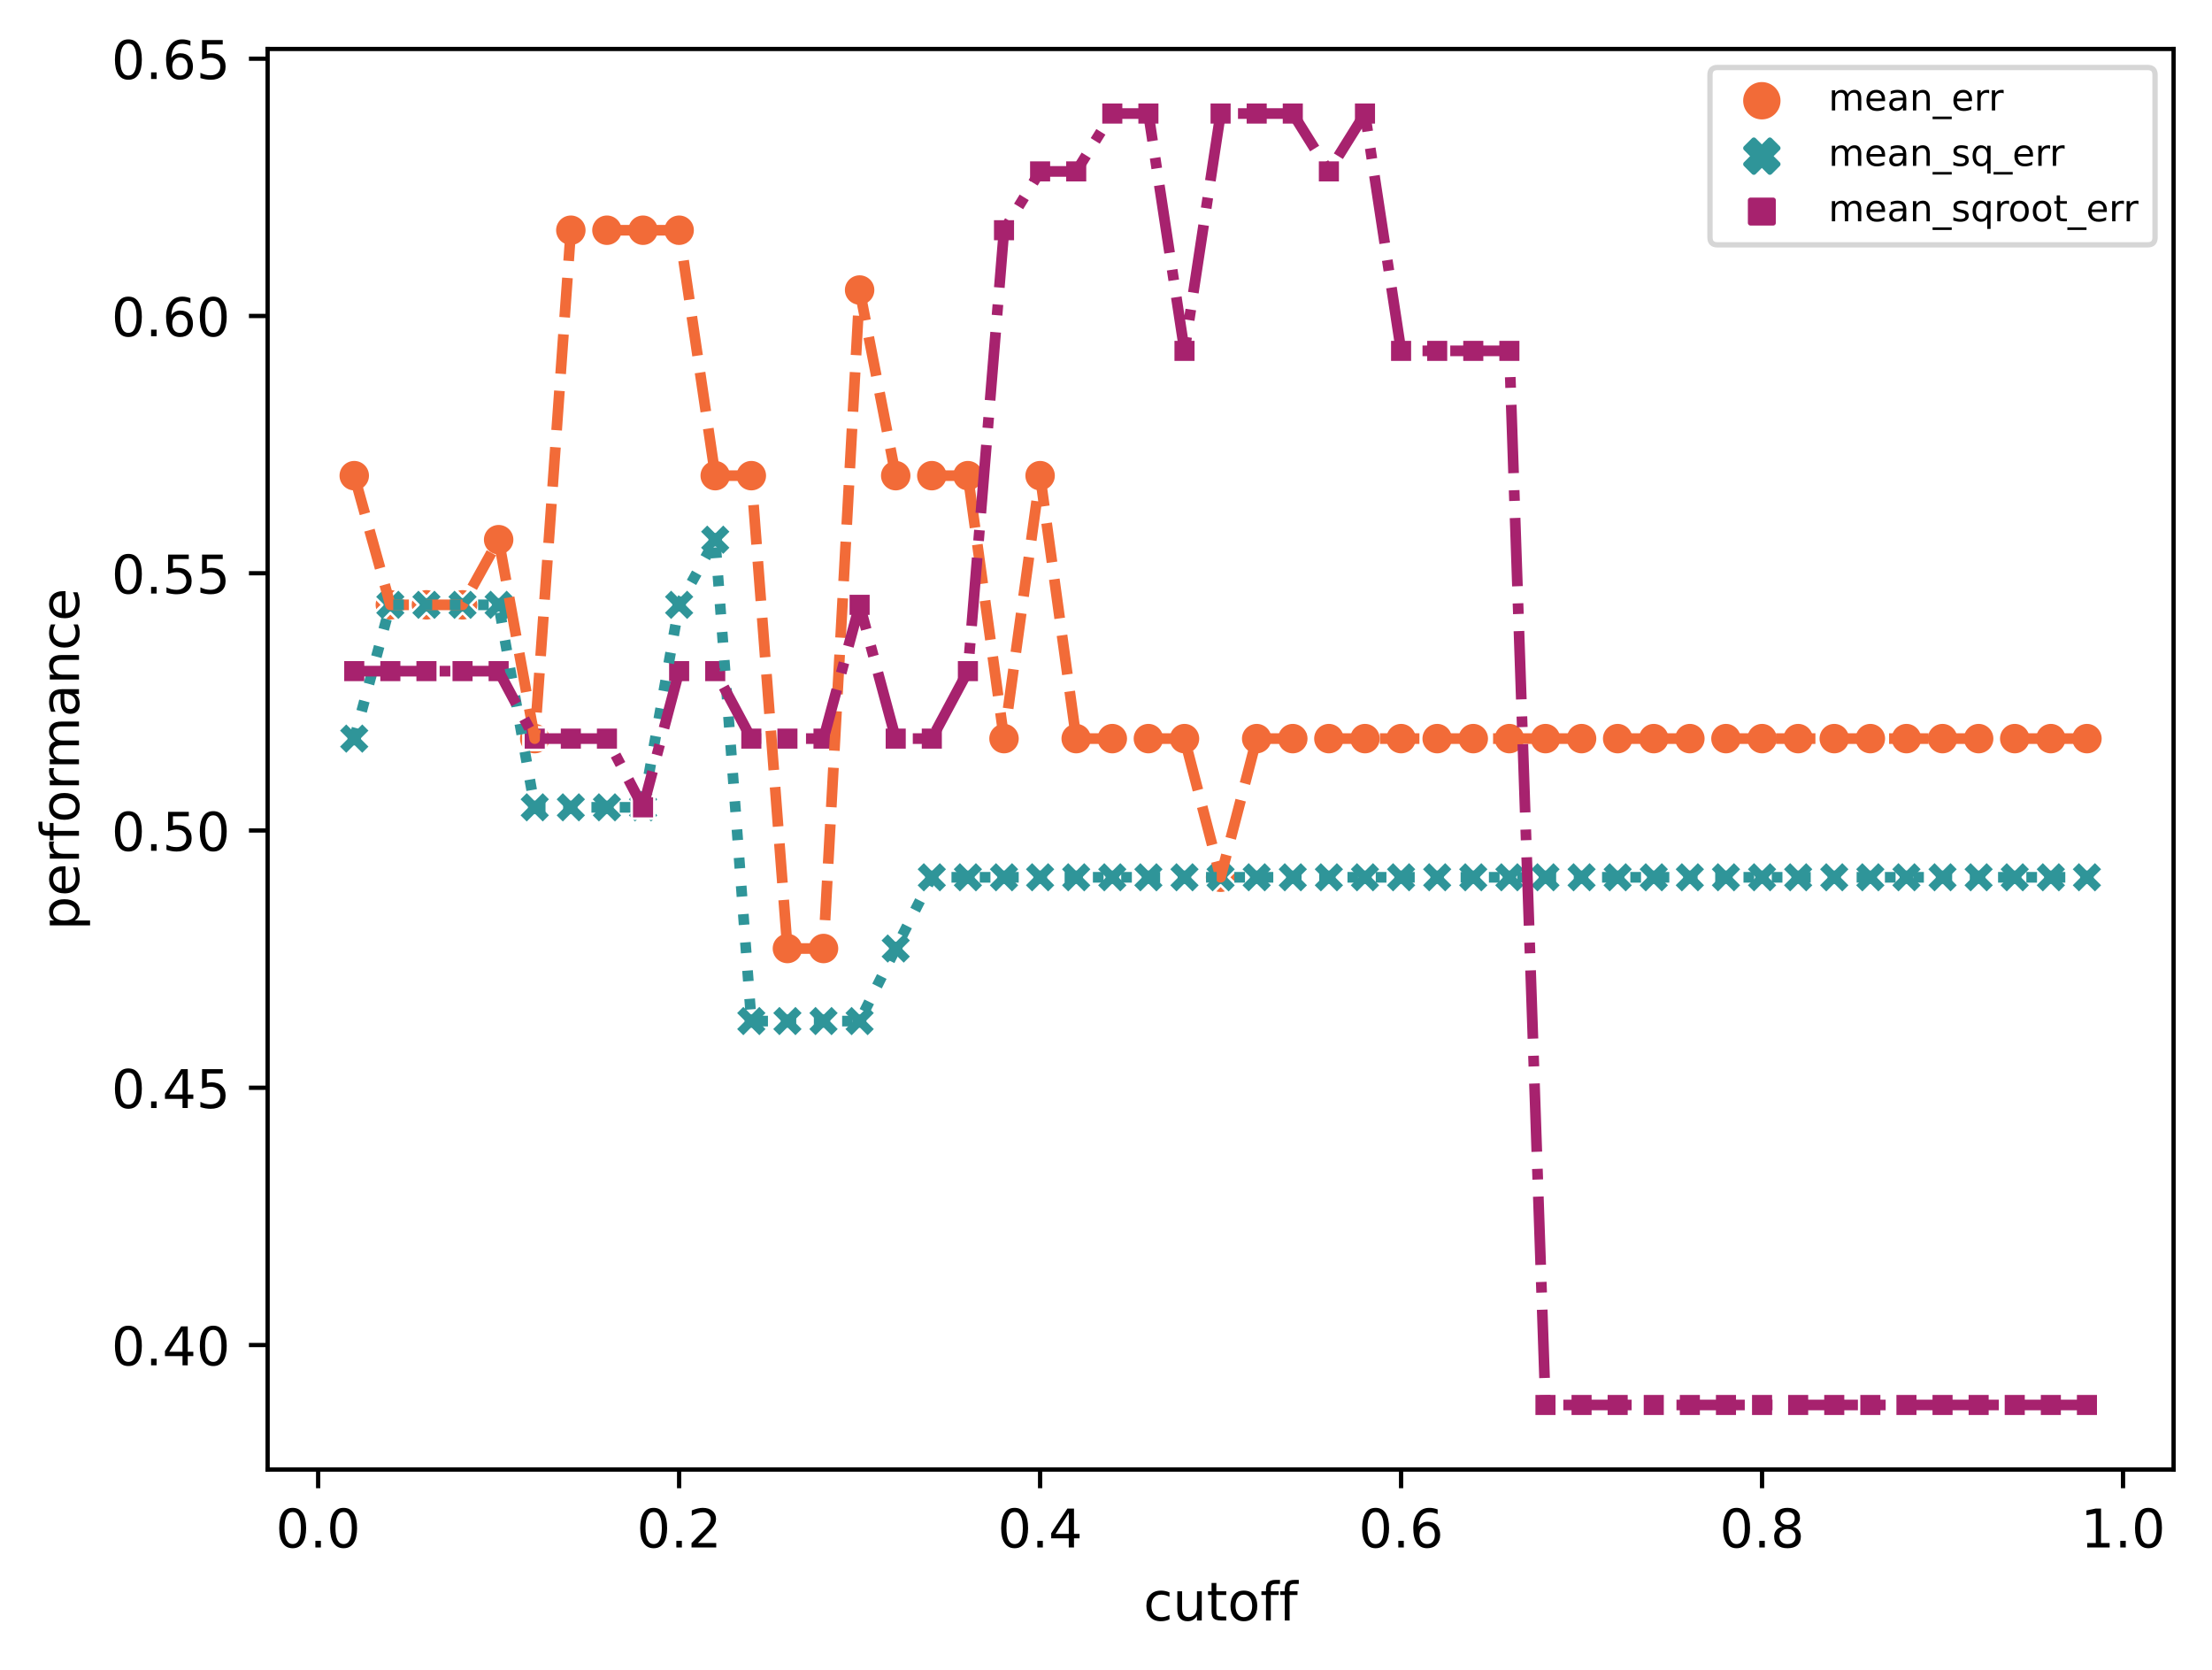 <?xml version="1.0" encoding="utf-8" standalone="no"?>
<!DOCTYPE svg PUBLIC "-//W3C//DTD SVG 1.1//EN"
  "http://www.w3.org/Graphics/SVG/1.1/DTD/svg11.dtd">
<!-- Created with matplotlib (https://matplotlib.org/) -->
<svg height="312.842pt" version="1.1" viewBox="0 0 414.464 312.842" width="414.464pt" xmlns="http://www.w3.org/2000/svg" xmlns:xlink="http://www.w3.org/1999/xlink">
 <defs>
  <style type="text/css">*{stroke-linecap:butt;stroke-linejoin:round;}</style>
 </defs>
 <g id="figure_1">
  <g id="patch_1">
   <path d="M 0 312.842 
L 414.464 312.842 
L 414.464 0 
L 0 0 
z
" style="fill:#ffffff;"/>
  </g>
  <g id="axes_1">
   <g id="patch_2">
    <path d="M 50.144 275.286 
L 407.264 275.286 
L 407.264 9.174 
L 50.144 9.174 
z
" style="fill:#ffffff;"/>
   </g>
   <g id="PathCollection_1">
    <path clip-path="url(#p34cc723b45)" d="M 66.376 92.104 
C 67.172 92.104 67.935 91.788 68.498 91.225 
C 69.06 90.663 69.376 89.899 69.376 89.104 
C 69.376 88.308 69.06 87.545 68.498 86.983 
C 67.935 86.42 67.172 86.104 66.376 86.104 
C 65.581 86.104 64.818 86.42 64.255 86.983 
C 63.693 87.545 63.376 88.308 63.376 89.104 
C 63.376 89.899 63.693 90.663 64.255 91.225 
C 64.818 91.788 65.581 92.104 66.376 92.104 
z
" style="fill:#f26b38;stroke:#ffffff;stroke-width:0.48;"/>
    <path clip-path="url(#p34cc723b45)" d="M 73.14 116.302 
C 73.936 116.302 74.699 115.986 75.261 115.423 
C 75.824 114.861 76.14 114.098 76.14 113.302 
C 76.14 112.506 75.824 111.743 75.261 111.181 
C 74.699 110.618 73.936 110.302 73.14 110.302 
C 72.345 110.302 71.581 110.618 71.019 111.181 
C 70.456 111.743 70.14 112.506 70.14 113.302 
C 70.14 114.098 70.456 114.861 71.019 115.423 
C 71.581 115.986 72.345 116.302 73.14 116.302 
z
" style="fill:#f26b38;stroke:#ffffff;stroke-width:0.48;"/>
    <path clip-path="url(#p34cc723b45)" d="M 79.904 116.302 
C 80.699 116.302 81.462 115.986 82.025 115.423 
C 82.588 114.861 82.904 114.098 82.904 113.302 
C 82.904 112.506 82.588 111.743 82.025 111.181 
C 81.462 110.618 80.699 110.302 79.904 110.302 
C 79.108 110.302 78.345 110.618 77.782 111.181 
C 77.22 111.743 76.904 112.506 76.904 113.302 
C 76.904 114.098 77.22 114.861 77.782 115.423 
C 78.345 115.986 79.108 116.302 79.904 116.302 
z
" style="fill:#f26b38;stroke:#ffffff;stroke-width:0.48;"/>
    <path clip-path="url(#p34cc723b45)" d="M 86.667 116.302 
C 87.463 116.302 88.226 115.986 88.789 115.423 
C 89.351 114.861 89.667 114.098 89.667 113.302 
C 89.667 112.506 89.351 111.743 88.789 111.181 
C 88.226 110.618 87.463 110.302 86.667 110.302 
C 85.872 110.302 85.109 110.618 84.546 111.181 
C 83.983 111.743 83.667 112.506 83.667 113.302 
C 83.667 114.098 83.983 114.861 84.546 115.423 
C 85.109 115.986 85.872 116.302 86.667 116.302 
z
" style="fill:#f26b38;stroke:#ffffff;stroke-width:0.48;"/>
    <path clip-path="url(#p34cc723b45)" d="M 93.431 104.098 
C 94.227 104.098 94.99 103.782 95.552 103.219 
C 96.115 102.657 96.431 101.893 96.431 101.098 
C 96.431 100.302 96.115 99.539 95.552 98.976 
C 94.99 98.414 94.227 98.098 93.431 98.098 
C 92.635 98.098 91.872 98.414 91.31 98.976 
C 90.747 99.539 90.431 100.302 90.431 101.098 
C 90.431 101.893 90.747 102.657 91.31 103.219 
C 91.872 103.782 92.635 104.098 93.431 104.098 
z
" style="fill:#f26b38;stroke:#ffffff;stroke-width:0.48;"/>
    <path clip-path="url(#p34cc723b45)" d="M 100.195 141.364 
C 100.99 141.364 101.753 141.048 102.316 140.486 
C 102.879 139.923 103.195 139.16 103.195 138.364 
C 103.195 137.569 102.879 136.806 102.316 136.243 
C 101.753 135.681 100.99 135.364 100.195 135.364 
C 99.399 135.364 98.636 135.681 98.073 136.243 
C 97.511 136.806 97.195 137.569 97.195 138.364 
C 97.195 139.16 97.511 139.923 98.073 140.486 
C 98.636 141.048 99.399 141.364 100.195 141.364 
z
" style="fill:#f26b38;stroke:#ffffff;stroke-width:0.48;"/>
    <path clip-path="url(#p34cc723b45)" d="M 106.958 46.127 
C 107.754 46.127 108.517 45.811 109.08 45.249 
C 109.642 44.686 109.958 43.923 109.958 43.127 
C 109.958 42.332 109.642 41.569 109.08 41.006 
C 108.517 40.443 107.754 40.127 106.958 40.127 
C 106.163 40.127 105.4 40.443 104.837 41.006 
C 104.274 41.569 103.958 42.332 103.958 43.127 
C 103.958 43.923 104.274 44.686 104.837 45.249 
C 105.4 45.811 106.163 46.127 106.958 46.127 
z
" style="fill:#f26b38;stroke:#ffffff;stroke-width:0.48;"/>
    <path clip-path="url(#p34cc723b45)" d="M 113.722 46.127 
C 114.518 46.127 115.281 45.811 115.843 45.249 
C 116.406 44.686 116.722 43.923 116.722 43.127 
C 116.722 42.332 116.406 41.569 115.843 41.006 
C 115.281 40.443 114.518 40.127 113.722 40.127 
C 112.926 40.127 112.163 40.443 111.601 41.006 
C 111.038 41.569 110.722 42.332 110.722 43.127 
C 110.722 43.923 111.038 44.686 111.601 45.249 
C 112.163 45.811 112.926 46.127 113.722 46.127 
z
" style="fill:#f26b38;stroke:#ffffff;stroke-width:0.48;"/>
    <path clip-path="url(#p34cc723b45)" d="M 120.486 46.127 
C 121.281 46.127 122.044 45.811 122.607 45.249 
C 123.169 44.686 123.486 43.923 123.486 43.127 
C 123.486 42.332 123.169 41.569 122.607 41.006 
C 122.044 40.443 121.281 40.127 120.486 40.127 
C 119.69 40.127 118.927 40.443 118.364 41.006 
C 117.802 41.569 117.486 42.332 117.486 43.127 
C 117.486 43.923 117.802 44.686 118.364 45.249 
C 118.927 45.811 119.69 46.127 120.486 46.127 
z
" style="fill:#f26b38;stroke:#ffffff;stroke-width:0.48;"/>
    <path clip-path="url(#p34cc723b45)" d="M 127.249 46.127 
C 128.045 46.127 128.808 45.811 129.371 45.249 
C 129.933 44.686 130.249 43.923 130.249 43.127 
C 130.249 42.332 129.933 41.569 129.371 41.006 
C 128.808 40.443 128.045 40.127 127.249 40.127 
C 126.454 40.127 125.69 40.443 125.128 41.006 
C 124.565 41.569 124.249 42.332 124.249 43.127 
C 124.249 43.923 124.565 44.686 125.128 45.249 
C 125.69 45.811 126.454 46.127 127.249 46.127 
z
" style="fill:#f26b38;stroke:#ffffff;stroke-width:0.48;"/>
    <path clip-path="url(#p34cc723b45)" d="M 134.013 92.104 
C 134.808 92.104 135.572 91.788 136.134 91.225 
C 136.697 90.663 137.013 89.899 137.013 89.104 
C 137.013 88.308 136.697 87.545 136.134 86.983 
C 135.572 86.42 134.808 86.104 134.013 86.104 
C 133.217 86.104 132.454 86.42 131.892 86.983 
C 131.329 87.545 131.013 88.308 131.013 89.104 
C 131.013 89.899 131.329 90.663 131.892 91.225 
C 132.454 91.788 133.217 92.104 134.013 92.104 
z
" style="fill:#f26b38;stroke:#ffffff;stroke-width:0.48;"/>
    <path clip-path="url(#p34cc723b45)" d="M 140.776 92.104 
C 141.572 92.104 142.335 91.788 142.898 91.225 
C 143.46 90.663 143.776 89.899 143.776 89.104 
C 143.776 88.308 143.46 87.545 142.898 86.983 
C 142.335 86.42 141.572 86.104 140.776 86.104 
C 139.981 86.104 139.218 86.42 138.655 86.983 
C 138.093 87.545 137.776 88.308 137.776 89.104 
C 137.776 89.899 138.093 90.663 138.655 91.225 
C 139.218 91.788 139.981 92.104 140.776 92.104 
z
" style="fill:#f26b38;stroke:#ffffff;stroke-width:0.48;"/>
    <path clip-path="url(#p34cc723b45)" d="M 147.54 180.682 
C 148.336 180.682 149.099 180.366 149.661 179.804 
C 150.224 179.241 150.54 178.478 150.54 177.682 
C 150.54 176.887 150.224 176.124 149.661 175.561 
C 149.099 174.999 148.336 174.682 147.54 174.682 
C 146.745 174.682 145.981 174.999 145.419 175.561 
C 144.856 176.124 144.54 176.887 144.54 177.682 
C 144.54 178.478 144.856 179.241 145.419 179.804 
C 145.981 180.366 146.745 180.682 147.54 180.682 
z
" style="fill:#f26b38;stroke:#ffffff;stroke-width:0.48;"/>
    <path clip-path="url(#p34cc723b45)" d="M 154.304 180.682 
C 155.099 180.682 155.862 180.366 156.425 179.804 
C 156.988 179.241 157.304 178.478 157.304 177.682 
C 157.304 176.887 156.988 176.124 156.425 175.561 
C 155.862 174.999 155.099 174.682 154.304 174.682 
C 153.508 174.682 152.745 174.999 152.182 175.561 
C 151.62 176.124 151.304 176.887 151.304 177.682 
C 151.304 178.478 151.62 179.241 152.182 179.804 
C 152.745 180.366 153.508 180.682 154.304 180.682 
z
" style="fill:#f26b38;stroke:#ffffff;stroke-width:0.48;"/>
    <path clip-path="url(#p34cc723b45)" d="M 161.067 57.332 
C 161.863 57.332 162.626 57.016 163.189 56.453 
C 163.751 55.89 164.067 55.127 164.067 54.332 
C 164.067 53.536 163.751 52.773 163.189 52.21 
C 162.626 51.648 161.863 51.332 161.067 51.332 
C 160.272 51.332 159.509 51.648 158.946 52.21 
C 158.383 52.773 158.067 53.536 158.067 54.332 
C 158.067 55.127 158.383 55.89 158.946 56.453 
C 159.509 57.016 160.272 57.332 161.067 57.332 
z
" style="fill:#f26b38;stroke:#ffffff;stroke-width:0.48;"/>
    <path clip-path="url(#p34cc723b45)" d="M 167.831 92.104 
C 168.627 92.104 169.39 91.788 169.952 91.225 
C 170.515 90.663 170.831 89.899 170.831 89.104 
C 170.831 88.308 170.515 87.545 169.952 86.983 
C 169.39 86.42 168.627 86.104 167.831 86.104 
C 167.035 86.104 166.272 86.42 165.71 86.983 
C 165.147 87.545 164.831 88.308 164.831 89.104 
C 164.831 89.899 165.147 90.663 165.71 91.225 
C 166.272 91.788 167.035 92.104 167.831 92.104 
z
" style="fill:#f26b38;stroke:#ffffff;stroke-width:0.48;"/>
    <path clip-path="url(#p34cc723b45)" d="M 174.595 92.104 
C 175.39 92.104 176.153 91.788 176.716 91.225 
C 177.279 90.663 177.595 89.899 177.595 89.104 
C 177.595 88.308 177.279 87.545 176.716 86.983 
C 176.153 86.42 175.39 86.104 174.595 86.104 
C 173.799 86.104 173.036 86.42 172.473 86.983 
C 171.911 87.545 171.595 88.308 171.595 89.104 
C 171.595 89.899 171.911 90.663 172.473 91.225 
C 173.036 91.788 173.799 92.104 174.595 92.104 
z
" style="fill:#f26b38;stroke:#ffffff;stroke-width:0.48;"/>
    <path clip-path="url(#p34cc723b45)" d="M 181.358 92.104 
C 182.154 92.104 182.917 91.788 183.48 91.225 
C 184.042 90.663 184.358 89.899 184.358 89.104 
C 184.358 88.308 184.042 87.545 183.48 86.983 
C 182.917 86.42 182.154 86.104 181.358 86.104 
C 180.563 86.104 179.8 86.42 179.237 86.983 
C 178.674 87.545 178.358 88.308 178.358 89.104 
C 178.358 89.899 178.674 90.663 179.237 91.225 
C 179.8 91.788 180.563 92.104 181.358 92.104 
z
" style="fill:#f26b38;stroke:#ffffff;stroke-width:0.48;"/>
    <path clip-path="url(#p34cc723b45)" d="M 188.122 141.364 
C 188.918 141.364 189.681 141.048 190.243 140.486 
C 190.806 139.923 191.122 139.16 191.122 138.364 
C 191.122 137.569 190.806 136.806 190.243 136.243 
C 189.681 135.681 188.918 135.364 188.122 135.364 
C 187.326 135.364 186.563 135.681 186.001 136.243 
C 185.438 136.806 185.122 137.569 185.122 138.364 
C 185.122 139.16 185.438 139.923 186.001 140.486 
C 186.563 141.048 187.326 141.364 188.122 141.364 
z
" style="fill:#f26b38;stroke:#ffffff;stroke-width:0.48;"/>
    <path clip-path="url(#p34cc723b45)" d="M 194.886 92.104 
C 195.681 92.104 196.444 91.788 197.007 91.225 
C 197.569 90.663 197.886 89.899 197.886 89.104 
C 197.886 88.308 197.569 87.545 197.007 86.983 
C 196.444 86.42 195.681 86.104 194.886 86.104 
C 194.09 86.104 193.327 86.42 192.764 86.983 
C 192.202 87.545 191.886 88.308 191.886 89.104 
C 191.886 89.899 192.202 90.663 192.764 91.225 
C 193.327 91.788 194.09 92.104 194.886 92.104 
z
" style="fill:#f26b38;stroke:#ffffff;stroke-width:0.48;"/>
    <path clip-path="url(#p34cc723b45)" d="M 201.649 141.364 
C 202.445 141.364 203.208 141.048 203.771 140.486 
C 204.333 139.923 204.649 139.16 204.649 138.364 
C 204.649 137.569 204.333 136.806 203.771 136.243 
C 203.208 135.681 202.445 135.364 201.649 135.364 
C 200.854 135.364 200.09 135.681 199.528 136.243 
C 198.965 136.806 198.649 137.569 198.649 138.364 
C 198.649 139.16 198.965 139.923 199.528 140.486 
C 200.09 141.048 200.854 141.364 201.649 141.364 
z
" style="fill:#f26b38;stroke:#ffffff;stroke-width:0.48;"/>
    <path clip-path="url(#p34cc723b45)" d="M 208.413 141.364 
C 209.208 141.364 209.972 141.048 210.534 140.486 
C 211.097 139.923 211.413 139.16 211.413 138.364 
C 211.413 137.569 211.097 136.806 210.534 136.243 
C 209.972 135.681 209.208 135.364 208.413 135.364 
C 207.617 135.364 206.854 135.681 206.292 136.243 
C 205.729 136.806 205.413 137.569 205.413 138.364 
C 205.413 139.16 205.729 139.923 206.292 140.486 
C 206.854 141.048 207.617 141.364 208.413 141.364 
z
" style="fill:#f26b38;stroke:#ffffff;stroke-width:0.48;"/>
    <path clip-path="url(#p34cc723b45)" d="M 215.176 141.364 
C 215.972 141.364 216.735 141.048 217.298 140.486 
C 217.86 139.923 218.176 139.16 218.176 138.364 
C 218.176 137.569 217.86 136.806 217.298 136.243 
C 216.735 135.681 215.972 135.364 215.176 135.364 
C 214.381 135.364 213.618 135.681 213.055 136.243 
C 212.493 136.806 212.176 137.569 212.176 138.364 
C 212.176 139.16 212.493 139.923 213.055 140.486 
C 213.618 141.048 214.381 141.364 215.176 141.364 
z
" style="fill:#f26b38;stroke:#ffffff;stroke-width:0.48;"/>
    <path clip-path="url(#p34cc723b45)" d="M 221.94 141.364 
C 222.736 141.364 223.499 141.048 224.061 140.486 
C 224.624 139.923 224.94 139.16 224.94 138.364 
C 224.94 137.569 224.624 136.806 224.061 136.243 
C 223.499 135.681 222.736 135.364 221.94 135.364 
C 221.145 135.364 220.381 135.681 219.819 136.243 
C 219.256 136.806 218.94 137.569 218.94 138.364 
C 218.94 139.16 219.256 139.923 219.819 140.486 
C 220.381 141.048 221.145 141.364 221.94 141.364 
z
" style="fill:#f26b38;stroke:#ffffff;stroke-width:0.48;"/>
    <path clip-path="url(#p34cc723b45)" d="M 228.704 167.338 
C 229.499 167.338 230.262 167.022 230.825 166.459 
C 231.388 165.897 231.704 165.134 231.704 164.338 
C 231.704 163.543 231.388 162.779 230.825 162.217 
C 230.262 161.654 229.499 161.338 228.704 161.338 
C 227.908 161.338 227.145 161.654 226.582 162.217 
C 226.02 162.779 225.704 163.543 225.704 164.338 
C 225.704 165.134 226.02 165.897 226.582 166.459 
C 227.145 167.022 227.908 167.338 228.704 167.338 
z
" style="fill:#f26b38;stroke:#ffffff;stroke-width:0.48;"/>
    <path clip-path="url(#p34cc723b45)" d="M 235.467 141.364 
C 236.263 141.364 237.026 141.048 237.589 140.486 
C 238.151 139.923 238.467 139.16 238.467 138.364 
C 238.467 137.569 238.151 136.806 237.589 136.243 
C 237.026 135.681 236.263 135.364 235.467 135.364 
C 234.672 135.364 233.909 135.681 233.346 136.243 
C 232.783 136.806 232.467 137.569 232.467 138.364 
C 232.467 139.16 232.783 139.923 233.346 140.486 
C 233.909 141.048 234.672 141.364 235.467 141.364 
z
" style="fill:#f26b38;stroke:#ffffff;stroke-width:0.48;"/>
    <path clip-path="url(#p34cc723b45)" d="M 242.231 141.364 
C 243.027 141.364 243.79 141.048 244.352 140.486 
C 244.915 139.923 245.231 139.16 245.231 138.364 
C 245.231 137.569 244.915 136.806 244.352 136.243 
C 243.79 135.681 243.027 135.364 242.231 135.364 
C 241.435 135.364 240.672 135.681 240.11 136.243 
C 239.547 136.806 239.231 137.569 239.231 138.364 
C 239.231 139.16 239.547 139.923 240.11 140.486 
C 240.672 141.048 241.435 141.364 242.231 141.364 
z
" style="fill:#f26b38;stroke:#ffffff;stroke-width:0.48;"/>
    <path clip-path="url(#p34cc723b45)" d="M 248.995 141.364 
C 249.79 141.364 250.553 141.048 251.116 140.486 
C 251.679 139.923 251.995 139.16 251.995 138.364 
C 251.995 137.569 251.679 136.806 251.116 136.243 
C 250.553 135.681 249.79 135.364 248.995 135.364 
C 248.199 135.364 247.436 135.681 246.873 136.243 
C 246.311 136.806 245.995 137.569 245.995 138.364 
C 245.995 139.16 246.311 139.923 246.873 140.486 
C 247.436 141.048 248.199 141.364 248.995 141.364 
z
" style="fill:#f26b38;stroke:#ffffff;stroke-width:0.48;"/>
    <path clip-path="url(#p34cc723b45)" d="M 255.758 141.364 
C 256.554 141.364 257.317 141.048 257.88 140.486 
C 258.442 139.923 258.758 139.16 258.758 138.364 
C 258.758 137.569 258.442 136.806 257.88 136.243 
C 257.317 135.681 256.554 135.364 255.758 135.364 
C 254.963 135.364 254.2 135.681 253.637 136.243 
C 253.074 136.806 252.758 137.569 252.758 138.364 
C 252.758 139.16 253.074 139.923 253.637 140.486 
C 254.2 141.048 254.963 141.364 255.758 141.364 
z
" style="fill:#f26b38;stroke:#ffffff;stroke-width:0.48;"/>
    <path clip-path="url(#p34cc723b45)" d="M 262.522 141.364 
C 263.318 141.364 264.081 141.048 264.643 140.486 
C 265.206 139.923 265.522 139.16 265.522 138.364 
C 265.522 137.569 265.206 136.806 264.643 136.243 
C 264.081 135.681 263.318 135.364 262.522 135.364 
C 261.726 135.364 260.963 135.681 260.401 136.243 
C 259.838 136.806 259.522 137.569 259.522 138.364 
C 259.522 139.16 259.838 139.923 260.401 140.486 
C 260.963 141.048 261.726 141.364 262.522 141.364 
z
" style="fill:#f26b38;stroke:#ffffff;stroke-width:0.48;"/>
    <path clip-path="url(#p34cc723b45)" d="M 269.286 141.364 
C 270.081 141.364 270.844 141.048 271.407 140.486 
C 271.969 139.923 272.286 139.16 272.286 138.364 
C 272.286 137.569 271.969 136.806 271.407 136.243 
C 270.844 135.681 270.081 135.364 269.286 135.364 
C 268.49 135.364 267.727 135.681 267.164 136.243 
C 266.602 136.806 266.286 137.569 266.286 138.364 
C 266.286 139.16 266.602 139.923 267.164 140.486 
C 267.727 141.048 268.49 141.364 269.286 141.364 
z
" style="fill:#f26b38;stroke:#ffffff;stroke-width:0.48;"/>
    <path clip-path="url(#p34cc723b45)" d="M 276.049 141.364 
C 276.845 141.364 277.608 141.048 278.171 140.486 
C 278.733 139.923 279.049 139.16 279.049 138.364 
C 279.049 137.569 278.733 136.806 278.171 136.243 
C 277.608 135.681 276.845 135.364 276.049 135.364 
C 275.254 135.364 274.49 135.681 273.928 136.243 
C 273.365 136.806 273.049 137.569 273.049 138.364 
C 273.049 139.16 273.365 139.923 273.928 140.486 
C 274.49 141.048 275.254 141.364 276.049 141.364 
z
" style="fill:#f26b38;stroke:#ffffff;stroke-width:0.48;"/>
    <path clip-path="url(#p34cc723b45)" d="M 282.813 141.364 
C 283.608 141.364 284.372 141.048 284.934 140.486 
C 285.497 139.923 285.813 139.16 285.813 138.364 
C 285.813 137.569 285.497 136.806 284.934 136.243 
C 284.372 135.681 283.608 135.364 282.813 135.364 
C 282.017 135.364 281.254 135.681 280.692 136.243 
C 280.129 136.806 279.813 137.569 279.813 138.364 
C 279.813 139.16 280.129 139.923 280.692 140.486 
C 281.254 141.048 282.017 141.364 282.813 141.364 
z
" style="fill:#f26b38;stroke:#ffffff;stroke-width:0.48;"/>
    <path clip-path="url(#p34cc723b45)" d="M 289.576 141.364 
C 290.372 141.364 291.135 141.048 291.698 140.486 
C 292.26 139.923 292.576 139.16 292.576 138.364 
C 292.576 137.569 292.26 136.806 291.698 136.243 
C 291.135 135.681 290.372 135.364 289.576 135.364 
C 288.781 135.364 288.018 135.681 287.455 136.243 
C 286.893 136.806 286.576 137.569 286.576 138.364 
C 286.576 139.16 286.893 139.923 287.455 140.486 
C 288.018 141.048 288.781 141.364 289.576 141.364 
z
" style="fill:#f26b38;stroke:#ffffff;stroke-width:0.48;"/>
    <path clip-path="url(#p34cc723b45)" d="M 296.34 141.364 
C 297.136 141.364 297.899 141.048 298.461 140.486 
C 299.024 139.923 299.34 139.16 299.34 138.364 
C 299.34 137.569 299.024 136.806 298.461 136.243 
C 297.899 135.681 297.136 135.364 296.34 135.364 
C 295.545 135.364 294.781 135.681 294.219 136.243 
C 293.656 136.806 293.34 137.569 293.34 138.364 
C 293.34 139.16 293.656 139.923 294.219 140.486 
C 294.781 141.048 295.545 141.364 296.34 141.364 
z
" style="fill:#f26b38;stroke:#ffffff;stroke-width:0.48;"/>
    <path clip-path="url(#p34cc723b45)" d="M 303.104 141.364 
C 303.899 141.364 304.662 141.048 305.225 140.486 
C 305.788 139.923 306.104 139.16 306.104 138.364 
C 306.104 137.569 305.788 136.806 305.225 136.243 
C 304.662 135.681 303.899 135.364 303.104 135.364 
C 302.308 135.364 301.545 135.681 300.982 136.243 
C 300.42 136.806 300.104 137.569 300.104 138.364 
C 300.104 139.16 300.42 139.923 300.982 140.486 
C 301.545 141.048 302.308 141.364 303.104 141.364 
z
" style="fill:#f26b38;stroke:#ffffff;stroke-width:0.48;"/>
    <path clip-path="url(#p34cc723b45)" d="M 309.867 141.364 
C 310.663 141.364 311.426 141.048 311.989 140.486 
C 312.551 139.923 312.867 139.16 312.867 138.364 
C 312.867 137.569 312.551 136.806 311.989 136.243 
C 311.426 135.681 310.663 135.364 309.867 135.364 
C 309.072 135.364 308.309 135.681 307.746 136.243 
C 307.183 136.806 306.867 137.569 306.867 138.364 
C 306.867 139.16 307.183 139.923 307.746 140.486 
C 308.309 141.048 309.072 141.364 309.867 141.364 
z
" style="fill:#f26b38;stroke:#ffffff;stroke-width:0.48;"/>
    <path clip-path="url(#p34cc723b45)" d="M 316.631 141.364 
C 317.427 141.364 318.19 141.048 318.752 140.486 
C 319.315 139.923 319.631 139.16 319.631 138.364 
C 319.631 137.569 319.315 136.806 318.752 136.243 
C 318.19 135.681 317.427 135.364 316.631 135.364 
C 315.835 135.364 315.072 135.681 314.51 136.243 
C 313.947 136.806 313.631 137.569 313.631 138.364 
C 313.631 139.16 313.947 139.923 314.51 140.486 
C 315.072 141.048 315.835 141.364 316.631 141.364 
z
" style="fill:#f26b38;stroke:#ffffff;stroke-width:0.48;"/>
    <path clip-path="url(#p34cc723b45)" d="M 323.395 141.364 
C 324.19 141.364 324.953 141.048 325.516 140.486 
C 326.079 139.923 326.395 139.16 326.395 138.364 
C 326.395 137.569 326.079 136.806 325.516 136.243 
C 324.953 135.681 324.19 135.364 323.395 135.364 
C 322.599 135.364 321.836 135.681 321.273 136.243 
C 320.711 136.806 320.395 137.569 320.395 138.364 
C 320.395 139.16 320.711 139.923 321.273 140.486 
C 321.836 141.048 322.599 141.364 323.395 141.364 
z
" style="fill:#f26b38;stroke:#ffffff;stroke-width:0.48;"/>
    <path clip-path="url(#p34cc723b45)" d="M 330.158 141.364 
C 330.954 141.364 331.717 141.048 332.28 140.486 
C 332.842 139.923 333.158 139.16 333.158 138.364 
C 333.158 137.569 332.842 136.806 332.28 136.243 
C 331.717 135.681 330.954 135.364 330.158 135.364 
C 329.363 135.364 328.6 135.681 328.037 136.243 
C 327.474 136.806 327.158 137.569 327.158 138.364 
C 327.158 139.16 327.474 139.923 328.037 140.486 
C 328.6 141.048 329.363 141.364 330.158 141.364 
z
" style="fill:#f26b38;stroke:#ffffff;stroke-width:0.48;"/>
    <path clip-path="url(#p34cc723b45)" d="M 336.922 141.364 
C 337.718 141.364 338.481 141.048 339.043 140.486 
C 339.606 139.923 339.922 139.16 339.922 138.364 
C 339.922 137.569 339.606 136.806 339.043 136.243 
C 338.481 135.681 337.718 135.364 336.922 135.364 
C 336.126 135.364 335.363 135.681 334.801 136.243 
C 334.238 136.806 333.922 137.569 333.922 138.364 
C 333.922 139.16 334.238 139.923 334.801 140.486 
C 335.363 141.048 336.126 141.364 336.922 141.364 
z
" style="fill:#f26b38;stroke:#ffffff;stroke-width:0.48;"/>
    <path clip-path="url(#p34cc723b45)" d="M 343.686 141.364 
C 344.481 141.364 345.244 141.048 345.807 140.486 
C 346.369 139.923 346.686 139.16 346.686 138.364 
C 346.686 137.569 346.369 136.806 345.807 136.243 
C 345.244 135.681 344.481 135.364 343.686 135.364 
C 342.89 135.364 342.127 135.681 341.564 136.243 
C 341.002 136.806 340.686 137.569 340.686 138.364 
C 340.686 139.16 341.002 139.923 341.564 140.486 
C 342.127 141.048 342.89 141.364 343.686 141.364 
z
" style="fill:#f26b38;stroke:#ffffff;stroke-width:0.48;"/>
    <path clip-path="url(#p34cc723b45)" d="M 350.449 141.364 
C 351.245 141.364 352.008 141.048 352.571 140.486 
C 353.133 139.923 353.449 139.16 353.449 138.364 
C 353.449 137.569 353.133 136.806 352.571 136.243 
C 352.008 135.681 351.245 135.364 350.449 135.364 
C 349.654 135.364 348.89 135.681 348.328 136.243 
C 347.765 136.806 347.449 137.569 347.449 138.364 
C 347.449 139.16 347.765 139.923 348.328 140.486 
C 348.89 141.048 349.654 141.364 350.449 141.364 
z
" style="fill:#f26b38;stroke:#ffffff;stroke-width:0.48;"/>
    <path clip-path="url(#p34cc723b45)" d="M 357.213 141.364 
C 358.008 141.364 358.772 141.048 359.334 140.486 
C 359.897 139.923 360.213 139.16 360.213 138.364 
C 360.213 137.569 359.897 136.806 359.334 136.243 
C 358.772 135.681 358.008 135.364 357.213 135.364 
C 356.417 135.364 355.654 135.681 355.092 136.243 
C 354.529 136.806 354.213 137.569 354.213 138.364 
C 354.213 139.16 354.529 139.923 355.092 140.486 
C 355.654 141.048 356.417 141.364 357.213 141.364 
z
" style="fill:#f26b38;stroke:#ffffff;stroke-width:0.48;"/>
    <path clip-path="url(#p34cc723b45)" d="M 363.976 141.364 
C 364.772 141.364 365.535 141.048 366.098 140.486 
C 366.66 139.923 366.976 139.16 366.976 138.364 
C 366.976 137.569 366.66 136.806 366.098 136.243 
C 365.535 135.681 364.772 135.364 363.976 135.364 
C 363.181 135.364 362.418 135.681 361.855 136.243 
C 361.293 136.806 360.976 137.569 360.976 138.364 
C 360.976 139.16 361.293 139.923 361.855 140.486 
C 362.418 141.048 363.181 141.364 363.976 141.364 
z
" style="fill:#f26b38;stroke:#ffffff;stroke-width:0.48;"/>
    <path clip-path="url(#p34cc723b45)" d="M 370.74 141.364 
C 371.536 141.364 372.299 141.048 372.861 140.486 
C 373.424 139.923 373.74 139.16 373.74 138.364 
C 373.74 137.569 373.424 136.806 372.861 136.243 
C 372.299 135.681 371.536 135.364 370.74 135.364 
C 369.945 135.364 369.181 135.681 368.619 136.243 
C 368.056 136.806 367.74 137.569 367.74 138.364 
C 367.74 139.16 368.056 139.923 368.619 140.486 
C 369.181 141.048 369.945 141.364 370.74 141.364 
z
" style="fill:#f26b38;stroke:#ffffff;stroke-width:0.48;"/>
    <path clip-path="url(#p34cc723b45)" d="M 377.504 141.364 
C 378.299 141.364 379.062 141.048 379.625 140.486 
C 380.188 139.923 380.504 139.16 380.504 138.364 
C 380.504 137.569 380.188 136.806 379.625 136.243 
C 379.062 135.681 378.299 135.364 377.504 135.364 
C 376.708 135.364 375.945 135.681 375.382 136.243 
C 374.82 136.806 374.504 137.569 374.504 138.364 
C 374.504 139.16 374.82 139.923 375.382 140.486 
C 375.945 141.048 376.708 141.364 377.504 141.364 
z
" style="fill:#f26b38;stroke:#ffffff;stroke-width:0.48;"/>
    <path clip-path="url(#p34cc723b45)" d="M 384.267 141.364 
C 385.063 141.364 385.826 141.048 386.389 140.486 
C 386.951 139.923 387.267 139.16 387.267 138.364 
C 387.267 137.569 386.951 136.806 386.389 136.243 
C 385.826 135.681 385.063 135.364 384.267 135.364 
C 383.472 135.364 382.709 135.681 382.146 136.243 
C 381.583 136.806 381.267 137.569 381.267 138.364 
C 381.267 139.16 381.583 139.923 382.146 140.486 
C 382.709 141.048 383.472 141.364 384.267 141.364 
z
" style="fill:#f26b38;stroke:#ffffff;stroke-width:0.48;"/>
    <path clip-path="url(#p34cc723b45)" d="M 391.031 141.364 
C 391.827 141.364 392.59 141.048 393.152 140.486 
C 393.715 139.923 394.031 139.16 394.031 138.364 
C 394.031 137.569 393.715 136.806 393.152 136.243 
C 392.59 135.681 391.827 135.364 391.031 135.364 
C 390.235 135.364 389.472 135.681 388.91 136.243 
C 388.347 136.806 388.031 137.569 388.031 138.364 
C 388.031 139.16 388.347 139.923 388.91 140.486 
C 389.472 141.048 390.235 141.364 391.031 141.364 
z
" style="fill:#f26b38;stroke:#ffffff;stroke-width:0.48;"/>
    <path clip-path="url(#p34cc723b45)" d="M 64.876 141.364 
L 66.376 139.864 
L 67.876 141.364 
L 69.376 139.864 
L 67.876 138.364 
L 69.376 136.864 
L 67.876 135.364 
L 66.376 136.864 
L 64.876 135.364 
L 63.376 136.864 
L 64.876 138.364 
L 63.376 139.864 
z
" style="fill:#2f9599;stroke:#ffffff;stroke-width:0.48;"/>
    <path clip-path="url(#p34cc723b45)" d="M 71.64 116.302 
L 73.14 114.802 
L 74.64 116.302 
L 76.14 114.802 
L 74.64 113.302 
L 76.14 111.802 
L 74.64 110.302 
L 73.14 111.802 
L 71.64 110.302 
L 70.14 111.802 
L 71.64 113.302 
L 70.14 114.802 
z
" style="fill:#2f9599;stroke:#ffffff;stroke-width:0.48;"/>
    <path clip-path="url(#p34cc723b45)" d="M 78.404 116.302 
L 79.904 114.802 
L 81.404 116.302 
L 82.904 114.802 
L 81.404 113.302 
L 82.904 111.802 
L 81.404 110.302 
L 79.904 111.802 
L 78.404 110.302 
L 76.904 111.802 
L 78.404 113.302 
L 76.904 114.802 
z
" style="fill:#2f9599;stroke:#ffffff;stroke-width:0.48;"/>
    <path clip-path="url(#p34cc723b45)" d="M 85.167 116.302 
L 86.667 114.802 
L 88.167 116.302 
L 89.667 114.802 
L 88.167 113.302 
L 89.667 111.802 
L 88.167 110.302 
L 86.667 111.802 
L 85.167 110.302 
L 83.667 111.802 
L 85.167 113.302 
L 83.667 114.802 
z
" style="fill:#2f9599;stroke:#ffffff;stroke-width:0.48;"/>
    <path clip-path="url(#p34cc723b45)" d="M 91.931 116.302 
L 93.431 114.802 
L 94.931 116.302 
L 96.431 114.802 
L 94.931 113.302 
L 96.431 111.802 
L 94.931 110.302 
L 93.431 111.802 
L 91.931 110.302 
L 90.431 111.802 
L 91.931 113.302 
L 90.431 114.802 
z
" style="fill:#2f9599;stroke:#ffffff;stroke-width:0.48;"/>
    <path clip-path="url(#p34cc723b45)" d="M 98.695 154.234 
L 100.195 152.734 
L 101.695 154.234 
L 103.195 152.734 
L 101.695 151.234 
L 103.195 149.734 
L 101.695 148.234 
L 100.195 149.734 
L 98.695 148.234 
L 97.195 149.734 
L 98.695 151.234 
L 97.195 152.734 
z
" style="fill:#2f9599;stroke:#ffffff;stroke-width:0.48;"/>
    <path clip-path="url(#p34cc723b45)" d="M 105.458 154.234 
L 106.958 152.734 
L 108.458 154.234 
L 109.958 152.734 
L 108.458 151.234 
L 109.958 149.734 
L 108.458 148.234 
L 106.958 149.734 
L 105.458 148.234 
L 103.958 149.734 
L 105.458 151.234 
L 103.958 152.734 
z
" style="fill:#2f9599;stroke:#ffffff;stroke-width:0.48;"/>
    <path clip-path="url(#p34cc723b45)" d="M 112.222 154.234 
L 113.722 152.734 
L 115.222 154.234 
L 116.722 152.734 
L 115.222 151.234 
L 116.722 149.734 
L 115.222 148.234 
L 113.722 149.734 
L 112.222 148.234 
L 110.722 149.734 
L 112.222 151.234 
L 110.722 152.734 
z
" style="fill:#2f9599;stroke:#ffffff;stroke-width:0.48;"/>
    <path clip-path="url(#p34cc723b45)" d="M 118.986 154.234 
L 120.486 152.734 
L 121.986 154.234 
L 123.486 152.734 
L 121.986 151.234 
L 123.486 149.734 
L 121.986 148.234 
L 120.486 149.734 
L 118.986 148.234 
L 117.486 149.734 
L 118.986 151.234 
L 117.486 152.734 
z
" style="fill:#2f9599;stroke:#ffffff;stroke-width:0.48;"/>
    <path clip-path="url(#p34cc723b45)" d="M 125.749 116.302 
L 127.249 114.802 
L 128.749 116.302 
L 130.249 114.802 
L 128.749 113.302 
L 130.249 111.802 
L 128.749 110.302 
L 127.249 111.802 
L 125.749 110.302 
L 124.249 111.802 
L 125.749 113.302 
L 124.249 114.802 
z
" style="fill:#2f9599;stroke:#ffffff;stroke-width:0.48;"/>
    <path clip-path="url(#p34cc723b45)" d="M 132.513 104.098 
L 134.013 102.598 
L 135.513 104.098 
L 137.013 102.598 
L 135.513 101.098 
L 137.013 99.598 
L 135.513 98.098 
L 134.013 99.598 
L 132.513 98.098 
L 131.013 99.598 
L 132.513 101.098 
L 131.013 102.598 
z
" style="fill:#2f9599;stroke:#ffffff;stroke-width:0.48;"/>
    <path clip-path="url(#p34cc723b45)" d="M 139.276 194.274 
L 140.776 192.774 
L 142.276 194.274 
L 143.776 192.774 
L 142.276 191.274 
L 143.776 189.774 
L 142.276 188.274 
L 140.776 189.774 
L 139.276 188.274 
L 137.776 189.774 
L 139.276 191.274 
L 137.776 192.774 
z
" style="fill:#2f9599;stroke:#ffffff;stroke-width:0.48;"/>
    <path clip-path="url(#p34cc723b45)" d="M 146.04 194.274 
L 147.54 192.774 
L 149.04 194.274 
L 150.54 192.774 
L 149.04 191.274 
L 150.54 189.774 
L 149.04 188.274 
L 147.54 189.774 
L 146.04 188.274 
L 144.54 189.774 
L 146.04 191.274 
L 144.54 192.774 
z
" style="fill:#2f9599;stroke:#ffffff;stroke-width:0.48;"/>
    <path clip-path="url(#p34cc723b45)" d="M 152.804 194.274 
L 154.304 192.774 
L 155.804 194.274 
L 157.304 192.774 
L 155.804 191.274 
L 157.304 189.774 
L 155.804 188.274 
L 154.304 189.774 
L 152.804 188.274 
L 151.304 189.774 
L 152.804 191.274 
L 151.304 192.774 
z
" style="fill:#2f9599;stroke:#ffffff;stroke-width:0.48;"/>
    <path clip-path="url(#p34cc723b45)" d="M 159.567 194.274 
L 161.067 192.774 
L 162.567 194.274 
L 164.067 192.774 
L 162.567 191.274 
L 164.067 189.774 
L 162.567 188.274 
L 161.067 189.774 
L 159.567 188.274 
L 158.067 189.774 
L 159.567 191.274 
L 158.067 192.774 
z
" style="fill:#2f9599;stroke:#ffffff;stroke-width:0.48;"/>
    <path clip-path="url(#p34cc723b45)" d="M 166.331 180.682 
L 167.831 179.182 
L 169.331 180.682 
L 170.831 179.182 
L 169.331 177.682 
L 170.831 176.182 
L 169.331 174.682 
L 167.831 176.182 
L 166.331 174.682 
L 164.831 176.182 
L 166.331 177.682 
L 164.831 179.182 
z
" style="fill:#2f9599;stroke:#ffffff;stroke-width:0.48;"/>
    <path clip-path="url(#p34cc723b45)" d="M 173.095 167.338 
L 174.595 165.838 
L 176.095 167.338 
L 177.595 165.838 
L 176.095 164.338 
L 177.595 162.838 
L 176.095 161.338 
L 174.595 162.838 
L 173.095 161.338 
L 171.595 162.838 
L 173.095 164.338 
L 171.595 165.838 
z
" style="fill:#2f9599;stroke:#ffffff;stroke-width:0.48;"/>
    <path clip-path="url(#p34cc723b45)" d="M 179.858 167.338 
L 181.358 165.838 
L 182.858 167.338 
L 184.358 165.838 
L 182.858 164.338 
L 184.358 162.838 
L 182.858 161.338 
L 181.358 162.838 
L 179.858 161.338 
L 178.358 162.838 
L 179.858 164.338 
L 178.358 165.838 
z
" style="fill:#2f9599;stroke:#ffffff;stroke-width:0.48;"/>
    <path clip-path="url(#p34cc723b45)" d="M 186.622 167.338 
L 188.122 165.838 
L 189.622 167.338 
L 191.122 165.838 
L 189.622 164.338 
L 191.122 162.838 
L 189.622 161.338 
L 188.122 162.838 
L 186.622 161.338 
L 185.122 162.838 
L 186.622 164.338 
L 185.122 165.838 
z
" style="fill:#2f9599;stroke:#ffffff;stroke-width:0.48;"/>
    <path clip-path="url(#p34cc723b45)" d="M 193.386 167.338 
L 194.886 165.838 
L 196.386 167.338 
L 197.886 165.838 
L 196.386 164.338 
L 197.886 162.838 
L 196.386 161.338 
L 194.886 162.838 
L 193.386 161.338 
L 191.886 162.838 
L 193.386 164.338 
L 191.886 165.838 
z
" style="fill:#2f9599;stroke:#ffffff;stroke-width:0.48;"/>
    <path clip-path="url(#p34cc723b45)" d="M 200.149 167.338 
L 201.649 165.838 
L 203.149 167.338 
L 204.649 165.838 
L 203.149 164.338 
L 204.649 162.838 
L 203.149 161.338 
L 201.649 162.838 
L 200.149 161.338 
L 198.649 162.838 
L 200.149 164.338 
L 198.649 165.838 
z
" style="fill:#2f9599;stroke:#ffffff;stroke-width:0.48;"/>
    <path clip-path="url(#p34cc723b45)" d="M 206.913 167.338 
L 208.413 165.838 
L 209.913 167.338 
L 211.413 165.838 
L 209.913 164.338 
L 211.413 162.838 
L 209.913 161.338 
L 208.413 162.838 
L 206.913 161.338 
L 205.413 162.838 
L 206.913 164.338 
L 205.413 165.838 
z
" style="fill:#2f9599;stroke:#ffffff;stroke-width:0.48;"/>
    <path clip-path="url(#p34cc723b45)" d="M 213.676 167.338 
L 215.176 165.838 
L 216.676 167.338 
L 218.176 165.838 
L 216.676 164.338 
L 218.176 162.838 
L 216.676 161.338 
L 215.176 162.838 
L 213.676 161.338 
L 212.176 162.838 
L 213.676 164.338 
L 212.176 165.838 
z
" style="fill:#2f9599;stroke:#ffffff;stroke-width:0.48;"/>
    <path clip-path="url(#p34cc723b45)" d="M 220.44 167.338 
L 221.94 165.838 
L 223.44 167.338 
L 224.94 165.838 
L 223.44 164.338 
L 224.94 162.838 
L 223.44 161.338 
L 221.94 162.838 
L 220.44 161.338 
L 218.94 162.838 
L 220.44 164.338 
L 218.94 165.838 
z
" style="fill:#2f9599;stroke:#ffffff;stroke-width:0.48;"/>
    <path clip-path="url(#p34cc723b45)" d="M 227.204 167.338 
L 228.704 165.838 
L 230.204 167.338 
L 231.704 165.838 
L 230.204 164.338 
L 231.704 162.838 
L 230.204 161.338 
L 228.704 162.838 
L 227.204 161.338 
L 225.704 162.838 
L 227.204 164.338 
L 225.704 165.838 
z
" style="fill:#2f9599;stroke:#ffffff;stroke-width:0.48;"/>
    <path clip-path="url(#p34cc723b45)" d="M 233.967 167.338 
L 235.467 165.838 
L 236.967 167.338 
L 238.467 165.838 
L 236.967 164.338 
L 238.467 162.838 
L 236.967 161.338 
L 235.467 162.838 
L 233.967 161.338 
L 232.467 162.838 
L 233.967 164.338 
L 232.467 165.838 
z
" style="fill:#2f9599;stroke:#ffffff;stroke-width:0.48;"/>
    <path clip-path="url(#p34cc723b45)" d="M 240.731 167.338 
L 242.231 165.838 
L 243.731 167.338 
L 245.231 165.838 
L 243.731 164.338 
L 245.231 162.838 
L 243.731 161.338 
L 242.231 162.838 
L 240.731 161.338 
L 239.231 162.838 
L 240.731 164.338 
L 239.231 165.838 
z
" style="fill:#2f9599;stroke:#ffffff;stroke-width:0.48;"/>
    <path clip-path="url(#p34cc723b45)" d="M 247.495 167.338 
L 248.995 165.838 
L 250.495 167.338 
L 251.995 165.838 
L 250.495 164.338 
L 251.995 162.838 
L 250.495 161.338 
L 248.995 162.838 
L 247.495 161.338 
L 245.995 162.838 
L 247.495 164.338 
L 245.995 165.838 
z
" style="fill:#2f9599;stroke:#ffffff;stroke-width:0.48;"/>
    <path clip-path="url(#p34cc723b45)" d="M 254.258 167.338 
L 255.758 165.838 
L 257.258 167.338 
L 258.758 165.838 
L 257.258 164.338 
L 258.758 162.838 
L 257.258 161.338 
L 255.758 162.838 
L 254.258 161.338 
L 252.758 162.838 
L 254.258 164.338 
L 252.758 165.838 
z
" style="fill:#2f9599;stroke:#ffffff;stroke-width:0.48;"/>
    <path clip-path="url(#p34cc723b45)" d="M 261.022 167.338 
L 262.522 165.838 
L 264.022 167.338 
L 265.522 165.838 
L 264.022 164.338 
L 265.522 162.838 
L 264.022 161.338 
L 262.522 162.838 
L 261.022 161.338 
L 259.522 162.838 
L 261.022 164.338 
L 259.522 165.838 
z
" style="fill:#2f9599;stroke:#ffffff;stroke-width:0.48;"/>
    <path clip-path="url(#p34cc723b45)" d="M 267.786 167.338 
L 269.286 165.838 
L 270.786 167.338 
L 272.286 165.838 
L 270.786 164.338 
L 272.286 162.838 
L 270.786 161.338 
L 269.286 162.838 
L 267.786 161.338 
L 266.286 162.838 
L 267.786 164.338 
L 266.286 165.838 
z
" style="fill:#2f9599;stroke:#ffffff;stroke-width:0.48;"/>
    <path clip-path="url(#p34cc723b45)" d="M 274.549 167.338 
L 276.049 165.838 
L 277.549 167.338 
L 279.049 165.838 
L 277.549 164.338 
L 279.049 162.838 
L 277.549 161.338 
L 276.049 162.838 
L 274.549 161.338 
L 273.049 162.838 
L 274.549 164.338 
L 273.049 165.838 
z
" style="fill:#2f9599;stroke:#ffffff;stroke-width:0.48;"/>
    <path clip-path="url(#p34cc723b45)" d="M 281.313 167.338 
L 282.813 165.838 
L 284.313 167.338 
L 285.813 165.838 
L 284.313 164.338 
L 285.813 162.838 
L 284.313 161.338 
L 282.813 162.838 
L 281.313 161.338 
L 279.813 162.838 
L 281.313 164.338 
L 279.813 165.838 
z
" style="fill:#2f9599;stroke:#ffffff;stroke-width:0.48;"/>
    <path clip-path="url(#p34cc723b45)" d="M 288.076 167.338 
L 289.576 165.838 
L 291.076 167.338 
L 292.576 165.838 
L 291.076 164.338 
L 292.576 162.838 
L 291.076 161.338 
L 289.576 162.838 
L 288.076 161.338 
L 286.576 162.838 
L 288.076 164.338 
L 286.576 165.838 
z
" style="fill:#2f9599;stroke:#ffffff;stroke-width:0.48;"/>
    <path clip-path="url(#p34cc723b45)" d="M 294.84 167.338 
L 296.34 165.838 
L 297.84 167.338 
L 299.34 165.838 
L 297.84 164.338 
L 299.34 162.838 
L 297.84 161.338 
L 296.34 162.838 
L 294.84 161.338 
L 293.34 162.838 
L 294.84 164.338 
L 293.34 165.838 
z
" style="fill:#2f9599;stroke:#ffffff;stroke-width:0.48;"/>
    <path clip-path="url(#p34cc723b45)" d="M 301.604 167.338 
L 303.104 165.838 
L 304.604 167.338 
L 306.104 165.838 
L 304.604 164.338 
L 306.104 162.838 
L 304.604 161.338 
L 303.104 162.838 
L 301.604 161.338 
L 300.104 162.838 
L 301.604 164.338 
L 300.104 165.838 
z
" style="fill:#2f9599;stroke:#ffffff;stroke-width:0.48;"/>
    <path clip-path="url(#p34cc723b45)" d="M 308.367 167.338 
L 309.867 165.838 
L 311.367 167.338 
L 312.867 165.838 
L 311.367 164.338 
L 312.867 162.838 
L 311.367 161.338 
L 309.867 162.838 
L 308.367 161.338 
L 306.867 162.838 
L 308.367 164.338 
L 306.867 165.838 
z
" style="fill:#2f9599;stroke:#ffffff;stroke-width:0.48;"/>
    <path clip-path="url(#p34cc723b45)" d="M 315.131 167.338 
L 316.631 165.838 
L 318.131 167.338 
L 319.631 165.838 
L 318.131 164.338 
L 319.631 162.838 
L 318.131 161.338 
L 316.631 162.838 
L 315.131 161.338 
L 313.631 162.838 
L 315.131 164.338 
L 313.631 165.838 
z
" style="fill:#2f9599;stroke:#ffffff;stroke-width:0.48;"/>
    <path clip-path="url(#p34cc723b45)" d="M 321.895 167.338 
L 323.395 165.838 
L 324.895 167.338 
L 326.395 165.838 
L 324.895 164.338 
L 326.395 162.838 
L 324.895 161.338 
L 323.395 162.838 
L 321.895 161.338 
L 320.395 162.838 
L 321.895 164.338 
L 320.395 165.838 
z
" style="fill:#2f9599;stroke:#ffffff;stroke-width:0.48;"/>
    <path clip-path="url(#p34cc723b45)" d="M 328.658 167.338 
L 330.158 165.838 
L 331.658 167.338 
L 333.158 165.838 
L 331.658 164.338 
L 333.158 162.838 
L 331.658 161.338 
L 330.158 162.838 
L 328.658 161.338 
L 327.158 162.838 
L 328.658 164.338 
L 327.158 165.838 
z
" style="fill:#2f9599;stroke:#ffffff;stroke-width:0.48;"/>
    <path clip-path="url(#p34cc723b45)" d="M 335.422 167.338 
L 336.922 165.838 
L 338.422 167.338 
L 339.922 165.838 
L 338.422 164.338 
L 339.922 162.838 
L 338.422 161.338 
L 336.922 162.838 
L 335.422 161.338 
L 333.922 162.838 
L 335.422 164.338 
L 333.922 165.838 
z
" style="fill:#2f9599;stroke:#ffffff;stroke-width:0.48;"/>
    <path clip-path="url(#p34cc723b45)" d="M 342.186 167.338 
L 343.686 165.838 
L 345.186 167.338 
L 346.686 165.838 
L 345.186 164.338 
L 346.686 162.838 
L 345.186 161.338 
L 343.686 162.838 
L 342.186 161.338 
L 340.686 162.838 
L 342.186 164.338 
L 340.686 165.838 
z
" style="fill:#2f9599;stroke:#ffffff;stroke-width:0.48;"/>
    <path clip-path="url(#p34cc723b45)" d="M 348.949 167.338 
L 350.449 165.838 
L 351.949 167.338 
L 353.449 165.838 
L 351.949 164.338 
L 353.449 162.838 
L 351.949 161.338 
L 350.449 162.838 
L 348.949 161.338 
L 347.449 162.838 
L 348.949 164.338 
L 347.449 165.838 
z
" style="fill:#2f9599;stroke:#ffffff;stroke-width:0.48;"/>
    <path clip-path="url(#p34cc723b45)" d="M 355.713 167.338 
L 357.213 165.838 
L 358.713 167.338 
L 360.213 165.838 
L 358.713 164.338 
L 360.213 162.838 
L 358.713 161.338 
L 357.213 162.838 
L 355.713 161.338 
L 354.213 162.838 
L 355.713 164.338 
L 354.213 165.838 
z
" style="fill:#2f9599;stroke:#ffffff;stroke-width:0.48;"/>
    <path clip-path="url(#p34cc723b45)" d="M 362.476 167.338 
L 363.976 165.838 
L 365.476 167.338 
L 366.976 165.838 
L 365.476 164.338 
L 366.976 162.838 
L 365.476 161.338 
L 363.976 162.838 
L 362.476 161.338 
L 360.976 162.838 
L 362.476 164.338 
L 360.976 165.838 
z
" style="fill:#2f9599;stroke:#ffffff;stroke-width:0.48;"/>
    <path clip-path="url(#p34cc723b45)" d="M 369.24 167.338 
L 370.74 165.838 
L 372.24 167.338 
L 373.74 165.838 
L 372.24 164.338 
L 373.74 162.838 
L 372.24 161.338 
L 370.74 162.838 
L 369.24 161.338 
L 367.74 162.838 
L 369.24 164.338 
L 367.74 165.838 
z
" style="fill:#2f9599;stroke:#ffffff;stroke-width:0.48;"/>
    <path clip-path="url(#p34cc723b45)" d="M 376.004 167.338 
L 377.504 165.838 
L 379.004 167.338 
L 380.504 165.838 
L 379.004 164.338 
L 380.504 162.838 
L 379.004 161.338 
L 377.504 162.838 
L 376.004 161.338 
L 374.504 162.838 
L 376.004 164.338 
L 374.504 165.838 
z
" style="fill:#2f9599;stroke:#ffffff;stroke-width:0.48;"/>
    <path clip-path="url(#p34cc723b45)" d="M 382.767 167.338 
L 384.267 165.838 
L 385.767 167.338 
L 387.267 165.838 
L 385.767 164.338 
L 387.267 162.838 
L 385.767 161.338 
L 384.267 162.838 
L 382.767 161.338 
L 381.267 162.838 
L 382.767 164.338 
L 381.267 165.838 
z
" style="fill:#2f9599;stroke:#ffffff;stroke-width:0.48;"/>
    <path clip-path="url(#p34cc723b45)" d="M 389.531 167.338 
L 391.031 165.838 
L 392.531 167.338 
L 394.031 165.838 
L 392.531 164.338 
L 394.031 162.838 
L 392.531 161.338 
L 391.031 162.838 
L 389.531 161.338 
L 388.031 162.838 
L 389.531 164.338 
L 388.031 165.838 
z
" style="fill:#2f9599;stroke:#ffffff;stroke-width:0.48;"/>
    <path clip-path="url(#p34cc723b45)" d="M 64.255 123.601 
L 64.255 127.844 
L 68.498 127.844 
L 68.498 123.601 
z
" style="fill:#a7226e;stroke:#ffffff;stroke-width:0.48;"/>
    <path clip-path="url(#p34cc723b45)" d="M 71.019 123.601 
L 71.019 127.844 
L 75.261 127.844 
L 75.261 123.601 
z
" style="fill:#a7226e;stroke:#ffffff;stroke-width:0.48;"/>
    <path clip-path="url(#p34cc723b45)" d="M 77.782 123.601 
L 77.782 127.844 
L 82.025 127.844 
L 82.025 123.601 
z
" style="fill:#a7226e;stroke:#ffffff;stroke-width:0.48;"/>
    <path clip-path="url(#p34cc723b45)" d="M 84.546 123.601 
L 84.546 127.844 
L 88.789 127.844 
L 88.789 123.601 
z
" style="fill:#a7226e;stroke:#ffffff;stroke-width:0.48;"/>
    <path clip-path="url(#p34cc723b45)" d="M 91.31 123.601 
L 91.31 127.844 
L 95.552 127.844 
L 95.552 123.601 
z
" style="fill:#a7226e;stroke:#ffffff;stroke-width:0.48;"/>
    <path clip-path="url(#p34cc723b45)" d="M 98.073 136.243 
L 98.073 140.486 
L 102.316 140.486 
L 102.316 136.243 
z
" style="fill:#a7226e;stroke:#ffffff;stroke-width:0.48;"/>
    <path clip-path="url(#p34cc723b45)" d="M 104.837 136.243 
L 104.837 140.486 
L 109.08 140.486 
L 109.08 136.243 
z
" style="fill:#a7226e;stroke:#ffffff;stroke-width:0.48;"/>
    <path clip-path="url(#p34cc723b45)" d="M 111.601 136.243 
L 111.601 140.486 
L 115.843 140.486 
L 115.843 136.243 
z
" style="fill:#a7226e;stroke:#ffffff;stroke-width:0.48;"/>
    <path clip-path="url(#p34cc723b45)" d="M 118.364 149.113 
L 118.364 153.356 
L 122.607 153.356 
L 122.607 149.113 
z
" style="fill:#a7226e;stroke:#ffffff;stroke-width:0.48;"/>
    <path clip-path="url(#p34cc723b45)" d="M 125.128 123.601 
L 125.128 127.844 
L 129.371 127.844 
L 129.371 123.601 
z
" style="fill:#a7226e;stroke:#ffffff;stroke-width:0.48;"/>
    <path clip-path="url(#p34cc723b45)" d="M 131.892 123.601 
L 131.892 127.844 
L 136.134 127.844 
L 136.134 123.601 
z
" style="fill:#a7226e;stroke:#ffffff;stroke-width:0.48;"/>
    <path clip-path="url(#p34cc723b45)" d="M 138.655 136.243 
L 138.655 140.486 
L 142.898 140.486 
L 142.898 136.243 
z
" style="fill:#a7226e;stroke:#ffffff;stroke-width:0.48;"/>
    <path clip-path="url(#p34cc723b45)" d="M 145.419 136.243 
L 145.419 140.486 
L 149.661 140.486 
L 149.661 136.243 
z
" style="fill:#a7226e;stroke:#ffffff;stroke-width:0.48;"/>
    <path clip-path="url(#p34cc723b45)" d="M 152.182 136.243 
L 152.182 140.486 
L 156.425 140.486 
L 156.425 136.243 
z
" style="fill:#a7226e;stroke:#ffffff;stroke-width:0.48;"/>
    <path clip-path="url(#p34cc723b45)" d="M 158.946 111.181 
L 158.946 115.423 
L 163.189 115.423 
L 163.189 111.181 
z
" style="fill:#a7226e;stroke:#ffffff;stroke-width:0.48;"/>
    <path clip-path="url(#p34cc723b45)" d="M 165.71 136.243 
L 165.71 140.486 
L 169.952 140.486 
L 169.952 136.243 
z
" style="fill:#a7226e;stroke:#ffffff;stroke-width:0.48;"/>
    <path clip-path="url(#p34cc723b45)" d="M 172.473 136.243 
L 172.473 140.486 
L 176.716 140.486 
L 176.716 136.243 
z
" style="fill:#a7226e;stroke:#ffffff;stroke-width:0.48;"/>
    <path clip-path="url(#p34cc723b45)" d="M 179.237 123.601 
L 179.237 127.844 
L 183.48 127.844 
L 183.48 123.601 
z
" style="fill:#a7226e;stroke:#ffffff;stroke-width:0.48;"/>
    <path clip-path="url(#p34cc723b45)" d="M 186.001 41.006 
L 186.001 45.249 
L 190.243 45.249 
L 190.243 41.006 
z
" style="fill:#a7226e;stroke:#ffffff;stroke-width:0.48;"/>
    <path clip-path="url(#p34cc723b45)" d="M 192.764 29.987 
L 192.764 34.23 
L 197.007 34.23 
L 197.007 29.987 
z
" style="fill:#a7226e;stroke:#ffffff;stroke-width:0.48;"/>
    <path clip-path="url(#p34cc723b45)" d="M 199.528 29.987 
L 199.528 34.23 
L 203.771 34.23 
L 203.771 29.987 
z
" style="fill:#a7226e;stroke:#ffffff;stroke-width:0.48;"/>
    <path clip-path="url(#p34cc723b45)" d="M 206.292 19.148 
L 206.292 23.391 
L 210.534 23.391 
L 210.534 19.148 
z
" style="fill:#a7226e;stroke:#ffffff;stroke-width:0.48;"/>
    <path clip-path="url(#p34cc723b45)" d="M 213.055 19.148 
L 213.055 23.391 
L 217.298 23.391 
L 217.298 19.148 
z
" style="fill:#a7226e;stroke:#ffffff;stroke-width:0.48;"/>
    <path clip-path="url(#p34cc723b45)" d="M 219.819 63.605 
L 219.819 67.847 
L 224.061 67.847 
L 224.061 63.605 
z
" style="fill:#a7226e;stroke:#ffffff;stroke-width:0.48;"/>
    <path clip-path="url(#p34cc723b45)" d="M 226.582 19.148 
L 226.582 23.391 
L 230.825 23.391 
L 230.825 19.148 
z
" style="fill:#a7226e;stroke:#ffffff;stroke-width:0.48;"/>
    <path clip-path="url(#p34cc723b45)" d="M 233.346 19.148 
L 233.346 23.391 
L 237.589 23.391 
L 237.589 19.148 
z
" style="fill:#a7226e;stroke:#ffffff;stroke-width:0.48;"/>
    <path clip-path="url(#p34cc723b45)" d="M 240.11 19.148 
L 240.11 23.391 
L 244.352 23.391 
L 244.352 19.148 
z
" style="fill:#a7226e;stroke:#ffffff;stroke-width:0.48;"/>
    <path clip-path="url(#p34cc723b45)" d="M 246.873 29.987 
L 246.873 34.23 
L 251.116 34.23 
L 251.116 29.987 
z
" style="fill:#a7226e;stroke:#ffffff;stroke-width:0.48;"/>
    <path clip-path="url(#p34cc723b45)" d="M 253.637 19.148 
L 253.637 23.391 
L 257.88 23.391 
L 257.88 19.148 
z
" style="fill:#a7226e;stroke:#ffffff;stroke-width:0.48;"/>
    <path clip-path="url(#p34cc723b45)" d="M 260.401 63.605 
L 260.401 67.847 
L 264.643 67.847 
L 264.643 63.605 
z
" style="fill:#a7226e;stroke:#ffffff;stroke-width:0.48;"/>
    <path clip-path="url(#p34cc723b45)" d="M 267.164 63.605 
L 267.164 67.847 
L 271.407 67.847 
L 271.407 63.605 
z
" style="fill:#a7226e;stroke:#ffffff;stroke-width:0.48;"/>
    <path clip-path="url(#p34cc723b45)" d="M 273.928 63.605 
L 273.928 67.847 
L 278.171 67.847 
L 278.171 63.605 
z
" style="fill:#a7226e;stroke:#ffffff;stroke-width:0.48;"/>
    <path clip-path="url(#p34cc723b45)" d="M 280.692 63.605 
L 280.692 67.847 
L 284.934 67.847 
L 284.934 63.605 
z
" style="fill:#a7226e;stroke:#ffffff;stroke-width:0.48;"/>
    <path clip-path="url(#p34cc723b45)" d="M 287.455 261.068 
L 287.455 265.311 
L 291.698 265.311 
L 291.698 261.068 
z
" style="fill:#a7226e;stroke:#ffffff;stroke-width:0.48;"/>
    <path clip-path="url(#p34cc723b45)" d="M 294.219 261.068 
L 294.219 265.311 
L 298.461 265.311 
L 298.461 261.068 
z
" style="fill:#a7226e;stroke:#ffffff;stroke-width:0.48;"/>
    <path clip-path="url(#p34cc723b45)" d="M 300.982 261.068 
L 300.982 265.311 
L 305.225 265.311 
L 305.225 261.068 
z
" style="fill:#a7226e;stroke:#ffffff;stroke-width:0.48;"/>
    <path clip-path="url(#p34cc723b45)" d="M 307.746 261.068 
L 307.746 265.311 
L 311.989 265.311 
L 311.989 261.068 
z
" style="fill:#a7226e;stroke:#ffffff;stroke-width:0.48;"/>
    <path clip-path="url(#p34cc723b45)" d="M 314.51 261.068 
L 314.51 265.311 
L 318.752 265.311 
L 318.752 261.068 
z
" style="fill:#a7226e;stroke:#ffffff;stroke-width:0.48;"/>
    <path clip-path="url(#p34cc723b45)" d="M 321.273 261.068 
L 321.273 265.311 
L 325.516 265.311 
L 325.516 261.068 
z
" style="fill:#a7226e;stroke:#ffffff;stroke-width:0.48;"/>
    <path clip-path="url(#p34cc723b45)" d="M 328.037 261.068 
L 328.037 265.311 
L 332.28 265.311 
L 332.28 261.068 
z
" style="fill:#a7226e;stroke:#ffffff;stroke-width:0.48;"/>
    <path clip-path="url(#p34cc723b45)" d="M 334.801 261.068 
L 334.801 265.311 
L 339.043 265.311 
L 339.043 261.068 
z
" style="fill:#a7226e;stroke:#ffffff;stroke-width:0.48;"/>
    <path clip-path="url(#p34cc723b45)" d="M 341.564 261.068 
L 341.564 265.311 
L 345.807 265.311 
L 345.807 261.068 
z
" style="fill:#a7226e;stroke:#ffffff;stroke-width:0.48;"/>
    <path clip-path="url(#p34cc723b45)" d="M 348.328 261.068 
L 348.328 265.311 
L 352.571 265.311 
L 352.571 261.068 
z
" style="fill:#a7226e;stroke:#ffffff;stroke-width:0.48;"/>
    <path clip-path="url(#p34cc723b45)" d="M 355.092 261.068 
L 355.092 265.311 
L 359.334 265.311 
L 359.334 261.068 
z
" style="fill:#a7226e;stroke:#ffffff;stroke-width:0.48;"/>
    <path clip-path="url(#p34cc723b45)" d="M 361.855 261.068 
L 361.855 265.311 
L 366.098 265.311 
L 366.098 261.068 
z
" style="fill:#a7226e;stroke:#ffffff;stroke-width:0.48;"/>
    <path clip-path="url(#p34cc723b45)" d="M 368.619 261.068 
L 368.619 265.311 
L 372.861 265.311 
L 372.861 261.068 
z
" style="fill:#a7226e;stroke:#ffffff;stroke-width:0.48;"/>
    <path clip-path="url(#p34cc723b45)" d="M 375.382 261.068 
L 375.382 265.311 
L 379.625 265.311 
L 379.625 261.068 
z
" style="fill:#a7226e;stroke:#ffffff;stroke-width:0.48;"/>
    <path clip-path="url(#p34cc723b45)" d="M 382.146 261.068 
L 382.146 265.311 
L 386.389 265.311 
L 386.389 261.068 
z
" style="fill:#a7226e;stroke:#ffffff;stroke-width:0.48;"/>
    <path clip-path="url(#p34cc723b45)" d="M 388.91 261.068 
L 388.91 265.311 
L 393.152 265.311 
L 393.152 261.068 
z
" style="fill:#a7226e;stroke:#ffffff;stroke-width:0.48;"/>
   </g>
   <g id="PathCollection_2"/>
   <g id="PathCollection_3"/>
   <g id="PathCollection_4"/>
   <g id="matplotlib.axis_1">
    <g id="xtick_1">
     <g id="line2d_1">
      <defs>
       <path d="M 0 0 
L 0 3.5 
" id="mcebd3df5b5" style="stroke:#000000;stroke-width:0.8;"/>
      </defs>
      <g>
       <use style="stroke:#000000;stroke-width:0.8;" x="59.613" xlink:href="#mcebd3df5b5" y="275.286"/>
      </g>
     </g>
     <g id="text_1">
      <!-- 0.0 -->
      <g transform="translate(51.661 289.884)scale(0.1 -0.1)">
       <defs>
        <path d="M 31.781 66.406 
Q 24.172 66.406 20.328 58.906 
Q 16.5 51.422 16.5 36.375 
Q 16.5 21.391 20.328 13.891 
Q 24.172 6.391 31.781 6.391 
Q 39.453 6.391 43.281 13.891 
Q 47.125 21.391 47.125 36.375 
Q 47.125 51.422 43.281 58.906 
Q 39.453 66.406 31.781 66.406 
z
M 31.781 74.219 
Q 44.047 74.219 50.516 64.516 
Q 56.984 54.828 56.984 36.375 
Q 56.984 17.969 50.516 8.266 
Q 44.047 -1.422 31.781 -1.422 
Q 19.531 -1.422 13.062 8.266 
Q 6.594 17.969 6.594 36.375 
Q 6.594 54.828 13.062 64.516 
Q 19.531 74.219 31.781 74.219 
z
" id="DejaVuSans-48"/>
        <path d="M 10.688 12.406 
L 21 12.406 
L 21 0 
L 10.688 0 
z
" id="DejaVuSans-46"/>
       </defs>
       <use xlink:href="#DejaVuSans-48"/>
       <use x="63.623" xlink:href="#DejaVuSans-46"/>
       <use x="95.41" xlink:href="#DejaVuSans-48"/>
      </g>
     </g>
    </g>
    <g id="xtick_2">
     <g id="line2d_2">
      <g>
       <use style="stroke:#000000;stroke-width:0.8;" x="127.249" xlink:href="#mcebd3df5b5" y="275.286"/>
      </g>
     </g>
     <g id="text_2">
      <!-- 0.2 -->
      <g transform="translate(119.298 289.884)scale(0.1 -0.1)">
       <defs>
        <path d="M 19.188 8.297 
L 53.609 8.297 
L 53.609 0 
L 7.328 0 
L 7.328 8.297 
Q 12.938 14.109 22.625 23.891 
Q 32.328 33.688 34.812 36.531 
Q 39.547 41.844 41.422 45.531 
Q 43.312 49.219 43.312 52.781 
Q 43.312 58.594 39.234 62.25 
Q 35.156 65.922 28.609 65.922 
Q 23.969 65.922 18.812 64.312 
Q 13.672 62.703 7.812 59.422 
L 7.812 69.391 
Q 13.766 71.781 18.938 73 
Q 24.125 74.219 28.422 74.219 
Q 39.75 74.219 46.484 68.547 
Q 53.219 62.891 53.219 53.422 
Q 53.219 48.922 51.531 44.891 
Q 49.859 40.875 45.406 35.406 
Q 44.188 33.984 37.641 27.219 
Q 31.109 20.453 19.188 8.297 
z
" id="DejaVuSans-50"/>
       </defs>
       <use xlink:href="#DejaVuSans-48"/>
       <use x="63.623" xlink:href="#DejaVuSans-46"/>
       <use x="95.41" xlink:href="#DejaVuSans-50"/>
      </g>
     </g>
    </g>
    <g id="xtick_3">
     <g id="line2d_3">
      <g>
       <use style="stroke:#000000;stroke-width:0.8;" x="194.886" xlink:href="#mcebd3df5b5" y="275.286"/>
      </g>
     </g>
     <g id="text_3">
      <!-- 0.4 -->
      <g transform="translate(186.934 289.884)scale(0.1 -0.1)">
       <defs>
        <path d="M 37.797 64.312 
L 12.891 25.391 
L 37.797 25.391 
z
M 35.203 72.906 
L 47.609 72.906 
L 47.609 25.391 
L 58.016 25.391 
L 58.016 17.188 
L 47.609 17.188 
L 47.609 0 
L 37.797 0 
L 37.797 17.188 
L 4.891 17.188 
L 4.891 26.703 
z
" id="DejaVuSans-52"/>
       </defs>
       <use xlink:href="#DejaVuSans-48"/>
       <use x="63.623" xlink:href="#DejaVuSans-46"/>
       <use x="95.41" xlink:href="#DejaVuSans-52"/>
      </g>
     </g>
    </g>
    <g id="xtick_4">
     <g id="line2d_4">
      <g>
       <use style="stroke:#000000;stroke-width:0.8;" x="262.522" xlink:href="#mcebd3df5b5" y="275.286"/>
      </g>
     </g>
     <g id="text_4">
      <!-- 0.6 -->
      <g transform="translate(254.57 289.884)scale(0.1 -0.1)">
       <defs>
        <path d="M 33.016 40.375 
Q 26.375 40.375 22.484 35.828 
Q 18.609 31.297 18.609 23.391 
Q 18.609 15.531 22.484 10.953 
Q 26.375 6.391 33.016 6.391 
Q 39.656 6.391 43.531 10.953 
Q 47.406 15.531 47.406 23.391 
Q 47.406 31.297 43.531 35.828 
Q 39.656 40.375 33.016 40.375 
z
M 52.594 71.297 
L 52.594 62.312 
Q 48.875 64.062 45.094 64.984 
Q 41.312 65.922 37.594 65.922 
Q 27.828 65.922 22.672 59.328 
Q 17.531 52.734 16.797 39.406 
Q 19.672 43.656 24.016 45.922 
Q 28.375 48.188 33.594 48.188 
Q 44.578 48.188 50.953 41.516 
Q 57.328 34.859 57.328 23.391 
Q 57.328 12.156 50.688 5.359 
Q 44.047 -1.422 33.016 -1.422 
Q 20.359 -1.422 13.672 8.266 
Q 6.984 17.969 6.984 36.375 
Q 6.984 53.656 15.188 63.938 
Q 23.391 74.219 37.203 74.219 
Q 40.922 74.219 44.703 73.484 
Q 48.484 72.75 52.594 71.297 
z
" id="DejaVuSans-54"/>
       </defs>
       <use xlink:href="#DejaVuSans-48"/>
       <use x="63.623" xlink:href="#DejaVuSans-46"/>
       <use x="95.41" xlink:href="#DejaVuSans-54"/>
      </g>
     </g>
    </g>
    <g id="xtick_5">
     <g id="line2d_5">
      <g>
       <use style="stroke:#000000;stroke-width:0.8;" x="330.158" xlink:href="#mcebd3df5b5" y="275.286"/>
      </g>
     </g>
     <g id="text_5">
      <!-- 0.8 -->
      <g transform="translate(322.207 289.884)scale(0.1 -0.1)">
       <defs>
        <path d="M 31.781 34.625 
Q 24.75 34.625 20.719 30.859 
Q 16.703 27.094 16.703 20.516 
Q 16.703 13.922 20.719 10.156 
Q 24.75 6.391 31.781 6.391 
Q 38.812 6.391 42.859 10.172 
Q 46.922 13.969 46.922 20.516 
Q 46.922 27.094 42.891 30.859 
Q 38.875 34.625 31.781 34.625 
z
M 21.922 38.812 
Q 15.578 40.375 12.031 44.719 
Q 8.5 49.078 8.5 55.328 
Q 8.5 64.062 14.719 69.141 
Q 20.953 74.219 31.781 74.219 
Q 42.672 74.219 48.875 69.141 
Q 55.078 64.062 55.078 55.328 
Q 55.078 49.078 51.531 44.719 
Q 48 40.375 41.703 38.812 
Q 48.828 37.156 52.797 32.312 
Q 56.781 27.484 56.781 20.516 
Q 56.781 9.906 50.312 4.234 
Q 43.844 -1.422 31.781 -1.422 
Q 19.734 -1.422 13.25 4.234 
Q 6.781 9.906 6.781 20.516 
Q 6.781 27.484 10.781 32.312 
Q 14.797 37.156 21.922 38.812 
z
M 18.312 54.391 
Q 18.312 48.734 21.844 45.562 
Q 25.391 42.391 31.781 42.391 
Q 38.141 42.391 41.719 45.562 
Q 45.312 48.734 45.312 54.391 
Q 45.312 60.062 41.719 63.234 
Q 38.141 66.406 31.781 66.406 
Q 25.391 66.406 21.844 63.234 
Q 18.312 60.062 18.312 54.391 
z
" id="DejaVuSans-56"/>
       </defs>
       <use xlink:href="#DejaVuSans-48"/>
       <use x="63.623" xlink:href="#DejaVuSans-46"/>
       <use x="95.41" xlink:href="#DejaVuSans-56"/>
      </g>
     </g>
    </g>
    <g id="xtick_6">
     <g id="line2d_6">
      <g>
       <use style="stroke:#000000;stroke-width:0.8;" x="397.795" xlink:href="#mcebd3df5b5" y="275.286"/>
      </g>
     </g>
     <g id="text_6">
      <!-- 1.0 -->
      <g transform="translate(389.843 289.884)scale(0.1 -0.1)">
       <defs>
        <path d="M 12.406 8.297 
L 28.516 8.297 
L 28.516 63.922 
L 10.984 60.406 
L 10.984 69.391 
L 28.422 72.906 
L 38.281 72.906 
L 38.281 8.297 
L 54.391 8.297 
L 54.391 0 
L 12.406 0 
z
" id="DejaVuSans-49"/>
       </defs>
       <use xlink:href="#DejaVuSans-49"/>
       <use x="63.623" xlink:href="#DejaVuSans-46"/>
       <use x="95.41" xlink:href="#DejaVuSans-48"/>
      </g>
     </g>
    </g>
    <g id="text_7">
     <!-- cutoff -->
     <g transform="translate(214.246 303.562)scale(0.1 -0.1)">
      <defs>
       <path d="M 48.781 52.594 
L 48.781 44.188 
Q 44.969 46.297 41.141 47.344 
Q 37.312 48.391 33.406 48.391 
Q 24.656 48.391 19.812 42.844 
Q 14.984 37.312 14.984 27.297 
Q 14.984 17.281 19.812 11.734 
Q 24.656 6.203 33.406 6.203 
Q 37.312 6.203 41.141 7.25 
Q 44.969 8.297 48.781 10.406 
L 48.781 2.094 
Q 45.016 0.344 40.984 -0.531 
Q 36.969 -1.422 32.422 -1.422 
Q 20.062 -1.422 12.781 6.344 
Q 5.516 14.109 5.516 27.297 
Q 5.516 40.672 12.859 48.328 
Q 20.219 56 33.016 56 
Q 37.156 56 41.109 55.141 
Q 45.062 54.297 48.781 52.594 
z
" id="DejaVuSans-99"/>
       <path d="M 8.5 21.578 
L 8.5 54.688 
L 17.484 54.688 
L 17.484 21.922 
Q 17.484 14.156 20.5 10.266 
Q 23.531 6.391 29.594 6.391 
Q 36.859 6.391 41.078 11.031 
Q 45.312 15.672 45.312 23.688 
L 45.312 54.688 
L 54.297 54.688 
L 54.297 0 
L 45.312 0 
L 45.312 8.406 
Q 42.047 3.422 37.719 1 
Q 33.406 -1.422 27.688 -1.422 
Q 18.266 -1.422 13.375 4.438 
Q 8.5 10.297 8.5 21.578 
z
M 31.109 56 
z
" id="DejaVuSans-117"/>
       <path d="M 18.312 70.219 
L 18.312 54.688 
L 36.812 54.688 
L 36.812 47.703 
L 18.312 47.703 
L 18.312 18.016 
Q 18.312 11.328 20.141 9.422 
Q 21.969 7.516 27.594 7.516 
L 36.812 7.516 
L 36.812 0 
L 27.594 0 
Q 17.188 0 13.234 3.875 
Q 9.281 7.766 9.281 18.016 
L 9.281 47.703 
L 2.688 47.703 
L 2.688 54.688 
L 9.281 54.688 
L 9.281 70.219 
z
" id="DejaVuSans-116"/>
       <path d="M 30.609 48.391 
Q 23.391 48.391 19.188 42.75 
Q 14.984 37.109 14.984 27.297 
Q 14.984 17.484 19.156 11.844 
Q 23.344 6.203 30.609 6.203 
Q 37.797 6.203 41.984 11.859 
Q 46.188 17.531 46.188 27.297 
Q 46.188 37.016 41.984 42.703 
Q 37.797 48.391 30.609 48.391 
z
M 30.609 56 
Q 42.328 56 49.016 48.375 
Q 55.719 40.766 55.719 27.297 
Q 55.719 13.875 49.016 6.219 
Q 42.328 -1.422 30.609 -1.422 
Q 18.844 -1.422 12.172 6.219 
Q 5.516 13.875 5.516 27.297 
Q 5.516 40.766 12.172 48.375 
Q 18.844 56 30.609 56 
z
" id="DejaVuSans-111"/>
       <path d="M 37.109 75.984 
L 37.109 68.5 
L 28.516 68.5 
Q 23.688 68.5 21.797 66.547 
Q 19.922 64.594 19.922 59.516 
L 19.922 54.688 
L 34.719 54.688 
L 34.719 47.703 
L 19.922 47.703 
L 19.922 0 
L 10.891 0 
L 10.891 47.703 
L 2.297 47.703 
L 2.297 54.688 
L 10.891 54.688 
L 10.891 58.5 
Q 10.891 67.625 15.141 71.797 
Q 19.391 75.984 28.609 75.984 
z
" id="DejaVuSans-102"/>
      </defs>
      <use xlink:href="#DejaVuSans-99"/>
      <use x="54.98" xlink:href="#DejaVuSans-117"/>
      <use x="118.359" xlink:href="#DejaVuSans-116"/>
      <use x="157.568" xlink:href="#DejaVuSans-111"/>
      <use x="218.75" xlink:href="#DejaVuSans-102"/>
      <use x="253.955" xlink:href="#DejaVuSans-102"/>
     </g>
    </g>
   </g>
   <g id="matplotlib.axis_2">
    <g id="ytick_1">
     <g id="line2d_7">
      <defs>
       <path d="M 0 0 
L -3.5 0 
" id="m2211bef70a" style="stroke:#000000;stroke-width:0.8;"/>
      </defs>
      <g>
       <use style="stroke:#000000;stroke-width:0.8;" x="50.144" xlink:href="#m2211bef70a" y="251.96"/>
      </g>
     </g>
     <g id="text_8">
      <!-- 0.40 -->
      <g transform="translate(20.878 255.76)scale(0.1 -0.1)">
       <use xlink:href="#DejaVuSans-48"/>
       <use x="63.623" xlink:href="#DejaVuSans-46"/>
       <use x="95.41" xlink:href="#DejaVuSans-52"/>
       <use x="159.033" xlink:href="#DejaVuSans-48"/>
      </g>
     </g>
    </g>
    <g id="ytick_2">
     <g id="line2d_8">
      <g>
       <use style="stroke:#000000;stroke-width:0.8;" x="50.144" xlink:href="#m2211bef70a" y="203.768"/>
      </g>
     </g>
     <g id="text_9">
      <!-- 0.45 -->
      <g transform="translate(20.878 207.567)scale(0.1 -0.1)">
       <defs>
        <path d="M 10.797 72.906 
L 49.516 72.906 
L 49.516 64.594 
L 19.828 64.594 
L 19.828 46.734 
Q 21.969 47.469 24.109 47.828 
Q 26.266 48.188 28.422 48.188 
Q 40.625 48.188 47.75 41.5 
Q 54.891 34.812 54.891 23.391 
Q 54.891 11.625 47.562 5.094 
Q 40.234 -1.422 26.906 -1.422 
Q 22.312 -1.422 17.547 -0.641 
Q 12.797 0.141 7.719 1.703 
L 7.719 11.625 
Q 12.109 9.234 16.797 8.062 
Q 21.484 6.891 26.703 6.891 
Q 35.156 6.891 40.078 11.328 
Q 45.016 15.766 45.016 23.391 
Q 45.016 31 40.078 35.438 
Q 35.156 39.891 26.703 39.891 
Q 22.75 39.891 18.812 39.016 
Q 14.891 38.141 10.797 36.281 
z
" id="DejaVuSans-53"/>
       </defs>
       <use xlink:href="#DejaVuSans-48"/>
       <use x="63.623" xlink:href="#DejaVuSans-46"/>
       <use x="95.41" xlink:href="#DejaVuSans-52"/>
       <use x="159.033" xlink:href="#DejaVuSans-53"/>
      </g>
     </g>
    </g>
    <g id="ytick_3">
     <g id="line2d_9">
      <g>
       <use style="stroke:#000000;stroke-width:0.8;" x="50.144" xlink:href="#m2211bef70a" y="155.576"/>
      </g>
     </g>
     <g id="text_10">
      <!-- 0.50 -->
      <g transform="translate(20.878 159.375)scale(0.1 -0.1)">
       <use xlink:href="#DejaVuSans-48"/>
       <use x="63.623" xlink:href="#DejaVuSans-46"/>
       <use x="95.41" xlink:href="#DejaVuSans-53"/>
       <use x="159.033" xlink:href="#DejaVuSans-48"/>
      </g>
     </g>
    </g>
    <g id="ytick_4">
     <g id="line2d_10">
      <g>
       <use style="stroke:#000000;stroke-width:0.8;" x="50.144" xlink:href="#m2211bef70a" y="107.384"/>
      </g>
     </g>
     <g id="text_11">
      <!-- 0.55 -->
      <g transform="translate(20.878 111.183)scale(0.1 -0.1)">
       <use xlink:href="#DejaVuSans-48"/>
       <use x="63.623" xlink:href="#DejaVuSans-46"/>
       <use x="95.41" xlink:href="#DejaVuSans-53"/>
       <use x="159.033" xlink:href="#DejaVuSans-53"/>
      </g>
     </g>
    </g>
    <g id="ytick_5">
     <g id="line2d_11">
      <g>
       <use style="stroke:#000000;stroke-width:0.8;" x="50.144" xlink:href="#m2211bef70a" y="59.191"/>
      </g>
     </g>
     <g id="text_12">
      <!-- 0.60 -->
      <g transform="translate(20.878 62.991)scale(0.1 -0.1)">
       <use xlink:href="#DejaVuSans-48"/>
       <use x="63.623" xlink:href="#DejaVuSans-46"/>
       <use x="95.41" xlink:href="#DejaVuSans-54"/>
       <use x="159.033" xlink:href="#DejaVuSans-48"/>
      </g>
     </g>
    </g>
    <g id="ytick_6">
     <g id="line2d_12">
      <g>
       <use style="stroke:#000000;stroke-width:0.8;" x="50.144" xlink:href="#m2211bef70a" y="10.999"/>
      </g>
     </g>
     <g id="text_13">
      <!-- 0.65 -->
      <g transform="translate(20.878 14.798)scale(0.1 -0.1)">
       <use xlink:href="#DejaVuSans-48"/>
       <use x="63.623" xlink:href="#DejaVuSans-46"/>
       <use x="95.41" xlink:href="#DejaVuSans-54"/>
       <use x="159.033" xlink:href="#DejaVuSans-53"/>
      </g>
     </g>
    </g>
    <g id="text_14">
     <!-- performance -->
     <g transform="translate(14.798 174.252)rotate(-90)scale(0.1 -0.1)">
      <defs>
       <path d="M 18.109 8.203 
L 18.109 -20.797 
L 9.078 -20.797 
L 9.078 54.688 
L 18.109 54.688 
L 18.109 46.391 
Q 20.953 51.266 25.266 53.625 
Q 29.594 56 35.594 56 
Q 45.562 56 51.781 48.094 
Q 58.016 40.188 58.016 27.297 
Q 58.016 14.406 51.781 6.484 
Q 45.562 -1.422 35.594 -1.422 
Q 29.594 -1.422 25.266 0.953 
Q 20.953 3.328 18.109 8.203 
z
M 48.688 27.297 
Q 48.688 37.203 44.609 42.844 
Q 40.531 48.484 33.406 48.484 
Q 26.266 48.484 22.188 42.844 
Q 18.109 37.203 18.109 27.297 
Q 18.109 17.391 22.188 11.75 
Q 26.266 6.109 33.406 6.109 
Q 40.531 6.109 44.609 11.75 
Q 48.688 17.391 48.688 27.297 
z
" id="DejaVuSans-112"/>
       <path d="M 56.203 29.594 
L 56.203 25.203 
L 14.891 25.203 
Q 15.484 15.922 20.484 11.062 
Q 25.484 6.203 34.422 6.203 
Q 39.594 6.203 44.453 7.469 
Q 49.312 8.734 54.109 11.281 
L 54.109 2.781 
Q 49.266 0.734 44.188 -0.344 
Q 39.109 -1.422 33.891 -1.422 
Q 20.797 -1.422 13.156 6.188 
Q 5.516 13.812 5.516 26.812 
Q 5.516 40.234 12.766 48.109 
Q 20.016 56 32.328 56 
Q 43.359 56 49.781 48.891 
Q 56.203 41.797 56.203 29.594 
z
M 47.219 32.234 
Q 47.125 39.594 43.094 43.984 
Q 39.062 48.391 32.422 48.391 
Q 24.906 48.391 20.391 44.141 
Q 15.875 39.891 15.188 32.172 
z
" id="DejaVuSans-101"/>
       <path d="M 41.109 46.297 
Q 39.594 47.172 37.812 47.578 
Q 36.031 48 33.891 48 
Q 26.266 48 22.188 43.047 
Q 18.109 38.094 18.109 28.812 
L 18.109 0 
L 9.078 0 
L 9.078 54.688 
L 18.109 54.688 
L 18.109 46.188 
Q 20.953 51.172 25.484 53.578 
Q 30.031 56 36.531 56 
Q 37.453 56 38.578 55.875 
Q 39.703 55.766 41.062 55.516 
z
" id="DejaVuSans-114"/>
       <path d="M 52 44.188 
Q 55.375 50.25 60.062 53.125 
Q 64.75 56 71.094 56 
Q 79.641 56 84.281 50.016 
Q 88.922 44.047 88.922 33.016 
L 88.922 0 
L 79.891 0 
L 79.891 32.719 
Q 79.891 40.578 77.094 44.375 
Q 74.312 48.188 68.609 48.188 
Q 61.625 48.188 57.562 43.547 
Q 53.516 38.922 53.516 30.906 
L 53.516 0 
L 44.484 0 
L 44.484 32.719 
Q 44.484 40.625 41.703 44.406 
Q 38.922 48.188 33.109 48.188 
Q 26.219 48.188 22.156 43.531 
Q 18.109 38.875 18.109 30.906 
L 18.109 0 
L 9.078 0 
L 9.078 54.688 
L 18.109 54.688 
L 18.109 46.188 
Q 21.188 51.219 25.484 53.609 
Q 29.781 56 35.688 56 
Q 41.656 56 45.828 52.969 
Q 50 49.953 52 44.188 
z
" id="DejaVuSans-109"/>
       <path d="M 34.281 27.484 
Q 23.391 27.484 19.188 25 
Q 14.984 22.516 14.984 16.5 
Q 14.984 11.719 18.141 8.906 
Q 21.297 6.109 26.703 6.109 
Q 34.188 6.109 38.703 11.406 
Q 43.219 16.703 43.219 25.484 
L 43.219 27.484 
z
M 52.203 31.203 
L 52.203 0 
L 43.219 0 
L 43.219 8.297 
Q 40.141 3.328 35.547 0.953 
Q 30.953 -1.422 24.312 -1.422 
Q 15.922 -1.422 10.953 3.297 
Q 6 8.016 6 15.922 
Q 6 25.141 12.172 29.828 
Q 18.359 34.516 30.609 34.516 
L 43.219 34.516 
L 43.219 35.406 
Q 43.219 41.609 39.141 45 
Q 35.062 48.391 27.688 48.391 
Q 23 48.391 18.547 47.266 
Q 14.109 46.141 10.016 43.891 
L 10.016 52.203 
Q 14.938 54.109 19.578 55.047 
Q 24.219 56 28.609 56 
Q 40.484 56 46.344 49.844 
Q 52.203 43.703 52.203 31.203 
z
" id="DejaVuSans-97"/>
       <path d="M 54.891 33.016 
L 54.891 0 
L 45.906 0 
L 45.906 32.719 
Q 45.906 40.484 42.875 44.328 
Q 39.844 48.188 33.797 48.188 
Q 26.516 48.188 22.312 43.547 
Q 18.109 38.922 18.109 30.906 
L 18.109 0 
L 9.078 0 
L 9.078 54.688 
L 18.109 54.688 
L 18.109 46.188 
Q 21.344 51.125 25.703 53.562 
Q 30.078 56 35.797 56 
Q 45.219 56 50.047 50.172 
Q 54.891 44.344 54.891 33.016 
z
" id="DejaVuSans-110"/>
      </defs>
      <use xlink:href="#DejaVuSans-112"/>
      <use x="63.477" xlink:href="#DejaVuSans-101"/>
      <use x="125" xlink:href="#DejaVuSans-114"/>
      <use x="166.113" xlink:href="#DejaVuSans-102"/>
      <use x="201.318" xlink:href="#DejaVuSans-111"/>
      <use x="262.5" xlink:href="#DejaVuSans-114"/>
      <use x="301.863" xlink:href="#DejaVuSans-109"/>
      <use x="399.275" xlink:href="#DejaVuSans-97"/>
      <use x="460.555" xlink:href="#DejaVuSans-110"/>
      <use x="523.934" xlink:href="#DejaVuSans-99"/>
      <use x="578.914" xlink:href="#DejaVuSans-101"/>
     </g>
    </g>
   </g>
   <g id="line2d_13">
    <path clip-path="url(#p34cc723b45)" d="M 66.376 89.104 
L 73.14 113.302 
L 79.904 113.302 
L 86.667 113.302 
L 93.431 101.098 
L 100.195 138.364 
L 106.958 43.127 
L 113.722 43.127 
L 120.486 43.127 
L 127.249 43.127 
L 134.013 89.104 
L 140.776 89.104 
L 147.54 177.682 
L 154.304 177.682 
L 161.067 54.332 
L 167.831 89.104 
L 174.595 89.104 
L 181.358 89.104 
L 188.122 138.364 
L 194.886 89.104 
L 201.649 138.364 
L 208.413 138.364 
L 215.176 138.364 
L 221.94 138.364 
L 228.704 164.338 
L 235.467 138.364 
L 242.231 138.364 
L 248.995 138.364 
L 255.758 138.364 
L 262.522 138.364 
L 269.286 138.364 
L 276.049 138.364 
L 282.813 138.364 
L 289.576 138.364 
L 296.34 138.364 
L 303.104 138.364 
L 309.867 138.364 
L 316.631 138.364 
L 323.395 138.364 
L 330.158 138.364 
L 336.922 138.364 
L 343.686 138.364 
L 350.449 138.364 
L 357.213 138.364 
L 363.976 138.364 
L 370.74 138.364 
L 377.504 138.364 
L 384.267 138.364 
L 391.031 138.364 
" style="fill:none;stroke:#f26b38;stroke-dasharray:7.4,3.2;stroke-dashoffset:0;stroke-width:2;"/>
   </g>
   <g id="line2d_14">
    <path clip-path="url(#p34cc723b45)" d="M 66.376 138.364 
L 73.14 113.302 
L 79.904 113.302 
L 86.667 113.302 
L 93.431 113.302 
L 100.195 151.234 
L 106.958 151.234 
L 113.722 151.234 
L 120.486 151.234 
L 127.249 113.302 
L 134.013 101.098 
L 140.776 191.274 
L 147.54 191.274 
L 154.304 191.274 
L 161.067 191.274 
L 167.831 177.682 
L 174.595 164.338 
L 181.358 164.338 
L 188.122 164.338 
L 194.886 164.338 
L 201.649 164.338 
L 208.413 164.338 
L 215.176 164.338 
L 221.94 164.338 
L 228.704 164.338 
L 235.467 164.338 
L 242.231 164.338 
L 248.995 164.338 
L 255.758 164.338 
L 262.522 164.338 
L 269.286 164.338 
L 276.049 164.338 
L 282.813 164.338 
L 289.576 164.338 
L 296.34 164.338 
L 303.104 164.338 
L 309.867 164.338 
L 316.631 164.338 
L 323.395 164.338 
L 330.158 164.338 
L 336.922 164.338 
L 343.686 164.338 
L 350.449 164.338 
L 357.213 164.338 
L 363.976 164.338 
L 370.74 164.338 
L 377.504 164.338 
L 384.267 164.338 
L 391.031 164.338 
" style="fill:none;stroke:#2f9599;stroke-dasharray:2,3.3;stroke-dashoffset:0;stroke-width:2;"/>
   </g>
   <g id="line2d_15">
    <path clip-path="url(#p34cc723b45)" d="M 66.376 125.722 
L 73.14 125.722 
L 79.904 125.722 
L 86.667 125.722 
L 93.431 125.722 
L 100.195 138.364 
L 106.958 138.364 
L 113.722 138.364 
L 120.486 151.234 
L 127.249 125.722 
L 134.013 125.722 
L 140.776 138.364 
L 147.54 138.364 
L 154.304 138.364 
L 161.067 113.302 
L 167.831 138.364 
L 174.595 138.364 
L 181.358 125.722 
L 188.122 43.127 
L 194.886 32.108 
L 201.649 32.108 
L 208.413 21.27 
L 215.176 21.27 
L 221.94 65.726 
L 228.704 21.27 
L 235.467 21.27 
L 242.231 21.27 
L 248.995 32.108 
L 255.758 21.27 
L 262.522 65.726 
L 269.286 65.726 
L 276.049 65.726 
L 282.813 65.726 
L 289.576 263.19 
L 296.34 263.19 
L 303.104 263.19 
L 309.867 263.19 
L 316.631 263.19 
L 323.395 263.19 
L 330.158 263.19 
L 336.922 263.19 
L 343.686 263.19 
L 350.449 263.19 
L 357.213 263.19 
L 363.976 263.19 
L 370.74 263.19 
L 377.504 263.19 
L 384.267 263.19 
L 391.031 263.19 
" style="fill:none;stroke:#a7226e;stroke-dasharray:12.8,3.2,2,3.2;stroke-dashoffset:0;stroke-width:2;"/>
   </g>
   <g id="patch_3">
    <path d="M 50.144 275.286 
L 50.144 9.174 
" style="fill:none;stroke:#000000;stroke-linecap:square;stroke-linejoin:miter;stroke-width:0.8;"/>
   </g>
   <g id="patch_4">
    <path d="M 407.264 275.286 
L 407.264 9.174 
" style="fill:none;stroke:#000000;stroke-linecap:square;stroke-linejoin:miter;stroke-width:0.8;"/>
   </g>
   <g id="patch_5">
    <path d="M 50.144 275.286 
L 407.264 275.286 
" style="fill:none;stroke:#000000;stroke-linecap:square;stroke-linejoin:miter;stroke-width:0.8;"/>
   </g>
   <g id="patch_6">
    <path d="M 50.144 9.174 
L 407.264 9.174 
" style="fill:none;stroke:#000000;stroke-linecap:square;stroke-linejoin:miter;stroke-width:0.8;"/>
   </g>
   <g id="legend_1">
    <g id="patch_7">
     <path d="M 321.79 45.865 
L 402.406 45.865 
Q 403.794 45.865 403.794 44.477 
L 403.794 14.032 
Q 403.794 12.644 402.406 12.644 
L 321.79 12.644 
Q 320.402 12.644 320.402 14.032 
L 320.402 44.477 
Q 320.402 45.865 321.79 45.865 
z
" style="fill:#ffffff;opacity:0.8;stroke:#cccccc;stroke-linejoin:miter;"/>
    </g>
    <g id="PathCollection_5">
     <defs>
      <path d="M 0 3 
C 0.796 3 1.559 2.684 2.121 2.121 
C 2.684 1.559 3 0.796 3 0 
C 3 -0.796 2.684 -1.559 2.121 -2.121 
C 1.559 -2.684 0.796 -3 0 -3 
C -0.796 -3 -1.559 -2.684 -2.121 -2.121 
C -2.684 -1.559 -3 -0.796 -3 0 
C -3 0.796 -2.684 1.559 -2.121 2.121 
C -1.559 2.684 -0.796 3 0 3 
z
" id="m2432fd254a" style="stroke:#f26b38;"/>
     </defs>
     <g>
      <use style="fill:#f26b38;stroke:#f26b38;" x="330.118" xlink:href="#m2432fd254a" y="18.871"/>
     </g>
    </g>
    <g id="text_15">
     <!-- mean_err -->
     <g transform="translate(342.61 20.693)scale(0.069 -0.069)">
      <defs>
       <path d="M 50.984 -16.609 
L 50.984 -23.578 
L -0.984 -23.578 
L -0.984 -16.609 
z
" id="DejaVuSans-95"/>
      </defs>
      <use xlink:href="#DejaVuSans-109"/>
      <use x="97.412" xlink:href="#DejaVuSans-101"/>
      <use x="158.936" xlink:href="#DejaVuSans-97"/>
      <use x="220.215" xlink:href="#DejaVuSans-110"/>
      <use x="283.594" xlink:href="#DejaVuSans-95"/>
      <use x="333.594" xlink:href="#DejaVuSans-101"/>
      <use x="395.117" xlink:href="#DejaVuSans-114"/>
      <use x="434.48" xlink:href="#DejaVuSans-114"/>
     </g>
    </g>
    <g id="PathCollection_6">
     <defs>
      <path d="M -1.5 3 
L 0 1.5 
L 1.5 3 
L 3 1.5 
L 1.5 0 
L 3 -1.5 
L 1.5 -3 
L 0 -1.5 
L -1.5 -3 
L -3 -1.5 
L -1.5 0 
L -3 1.5 
z
" id="m0ee1b57fd0" style="stroke:#2f9599;"/>
     </defs>
     <g>
      <use style="fill:#2f9599;stroke:#2f9599;" x="330.118" xlink:href="#m0ee1b57fd0" y="29.251"/>
     </g>
    </g>
    <g id="text_16">
     <!-- mean_sq_err -->
     <g transform="translate(342.61 31.073)scale(0.069 -0.069)">
      <defs>
       <path d="M 44.281 53.078 
L 44.281 44.578 
Q 40.484 46.531 36.375 47.5 
Q 32.281 48.484 27.875 48.484 
Q 21.188 48.484 17.844 46.438 
Q 14.5 44.391 14.5 40.281 
Q 14.5 37.156 16.891 35.375 
Q 19.281 33.594 26.516 31.984 
L 29.594 31.297 
Q 39.156 29.25 43.188 25.516 
Q 47.219 21.781 47.219 15.094 
Q 47.219 7.469 41.188 3.016 
Q 35.156 -1.422 24.609 -1.422 
Q 20.219 -1.422 15.453 -0.562 
Q 10.688 0.297 5.422 2 
L 5.422 11.281 
Q 10.406 8.688 15.234 7.391 
Q 20.062 6.109 24.812 6.109 
Q 31.156 6.109 34.562 8.281 
Q 37.984 10.453 37.984 14.406 
Q 37.984 18.062 35.516 20.016 
Q 33.062 21.969 24.703 23.781 
L 21.578 24.516 
Q 13.234 26.266 9.516 29.906 
Q 5.812 33.547 5.812 39.891 
Q 5.812 47.609 11.281 51.797 
Q 16.75 56 26.812 56 
Q 31.781 56 36.172 55.266 
Q 40.578 54.547 44.281 53.078 
z
" id="DejaVuSans-115"/>
       <path d="M 14.797 27.297 
Q 14.797 17.391 18.875 11.75 
Q 22.953 6.109 30.078 6.109 
Q 37.203 6.109 41.297 11.75 
Q 45.406 17.391 45.406 27.297 
Q 45.406 37.203 41.297 42.844 
Q 37.203 48.484 30.078 48.484 
Q 22.953 48.484 18.875 42.844 
Q 14.797 37.203 14.797 27.297 
z
M 45.406 8.203 
Q 42.578 3.328 38.25 0.953 
Q 33.938 -1.422 27.875 -1.422 
Q 17.969 -1.422 11.734 6.484 
Q 5.516 14.406 5.516 27.297 
Q 5.516 40.188 11.734 48.094 
Q 17.969 56 27.875 56 
Q 33.938 56 38.25 53.625 
Q 42.578 51.266 45.406 46.391 
L 45.406 54.688 
L 54.391 54.688 
L 54.391 -20.797 
L 45.406 -20.797 
z
" id="DejaVuSans-113"/>
      </defs>
      <use xlink:href="#DejaVuSans-109"/>
      <use x="97.412" xlink:href="#DejaVuSans-101"/>
      <use x="158.936" xlink:href="#DejaVuSans-97"/>
      <use x="220.215" xlink:href="#DejaVuSans-110"/>
      <use x="283.594" xlink:href="#DejaVuSans-95"/>
      <use x="333.594" xlink:href="#DejaVuSans-115"/>
      <use x="385.693" xlink:href="#DejaVuSans-113"/>
      <use x="449.17" xlink:href="#DejaVuSans-95"/>
      <use x="499.17" xlink:href="#DejaVuSans-101"/>
      <use x="560.693" xlink:href="#DejaVuSans-114"/>
      <use x="600.057" xlink:href="#DejaVuSans-114"/>
     </g>
    </g>
    <g id="PathCollection_7">
     <defs>
      <path d="M -2.121 -2.121 
L -2.121 2.121 
L 2.121 2.121 
L 2.121 -2.121 
z
" id="m6d5cfc9024" style="stroke:#a7226e;"/>
     </defs>
     <g>
      <use style="fill:#a7226e;stroke:#a7226e;" x="330.118" xlink:href="#m6d5cfc9024" y="39.631"/>
     </g>
    </g>
    <g id="text_17">
     <!-- mean_sqroot_err -->
     <g transform="translate(342.61 41.452)scale(0.069 -0.069)">
      <use xlink:href="#DejaVuSans-109"/>
      <use x="97.412" xlink:href="#DejaVuSans-101"/>
      <use x="158.936" xlink:href="#DejaVuSans-97"/>
      <use x="220.215" xlink:href="#DejaVuSans-110"/>
      <use x="283.594" xlink:href="#DejaVuSans-95"/>
      <use x="333.594" xlink:href="#DejaVuSans-115"/>
      <use x="385.693" xlink:href="#DejaVuSans-113"/>
      <use x="449.17" xlink:href="#DejaVuSans-114"/>
      <use x="488.033" xlink:href="#DejaVuSans-111"/>
      <use x="549.215" xlink:href="#DejaVuSans-111"/>
      <use x="610.396" xlink:href="#DejaVuSans-116"/>
      <use x="649.605" xlink:href="#DejaVuSans-95"/>
      <use x="699.605" xlink:href="#DejaVuSans-101"/>
      <use x="761.129" xlink:href="#DejaVuSans-114"/>
      <use x="800.492" xlink:href="#DejaVuSans-114"/>
     </g>
    </g>
   </g>
  </g>
 </g>
 <defs>
  <clipPath id="p34cc723b45">
   <rect height="266.112" width="357.12" x="50.144" y="9.174"/>
  </clipPath>
 </defs>
</svg>
